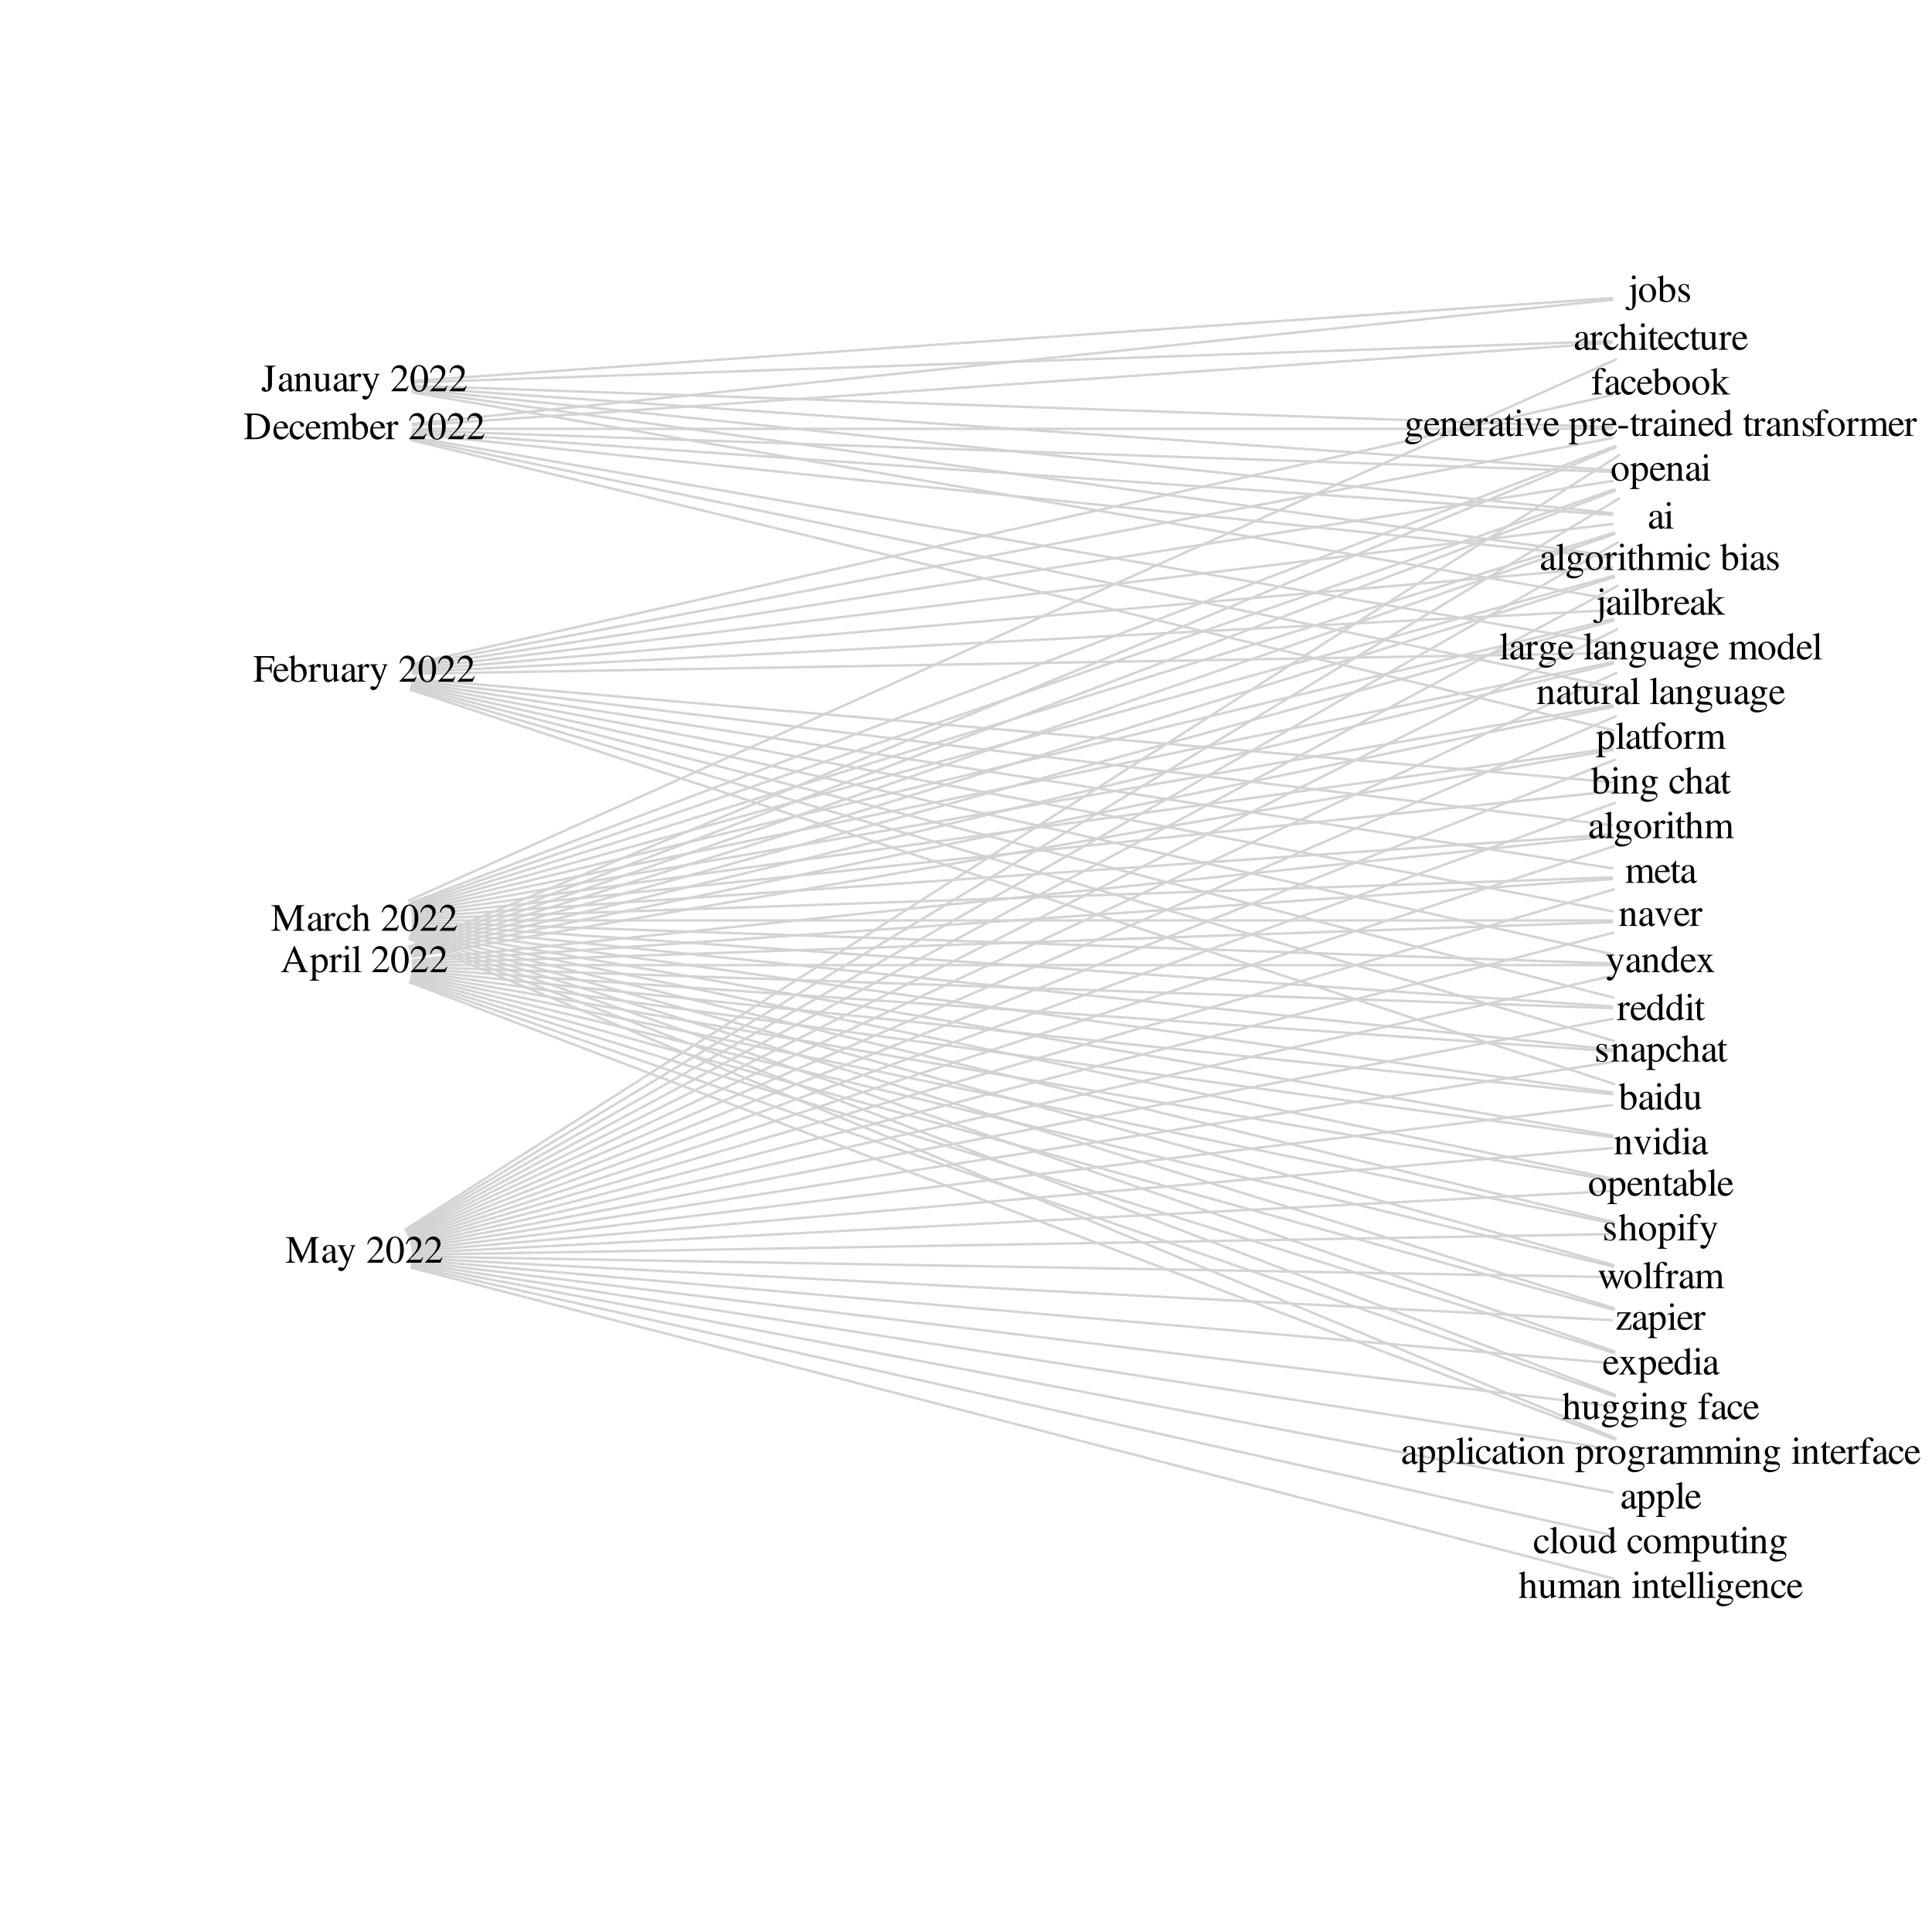 <?xml version="1.0" encoding="UTF-8"?>
<svg xmlns="http://www.w3.org/2000/svg" xmlns:xlink="http://www.w3.org/1999/xlink" width="599pt" height="599pt" viewBox="0 0 599 599" version="1.1">
<defs>
<g>
<symbol overflow="visible" id="glyph0-0">
<path style="stroke:none;" d=""/>
</symbol>
<symbol overflow="visible" id="glyph0-1">
<path style="stroke:none;" d="M 5.297 -0.797 C 5.094 -0.625 4.953 -0.562 4.781 -0.562 C 4.5 -0.562 4.422 -0.734 4.422 -1.266 L 4.422 -3.594 C 4.422 -4.219 4.359 -4.578 4.172 -4.859 C 3.906 -5.297 3.391 -5.516 2.688 -5.516 C 1.562 -5.516 0.672 -4.938 0.672 -4.172 C 0.672 -3.906 0.906 -3.656 1.188 -3.656 C 1.469 -3.656 1.734 -3.906 1.734 -4.156 C 1.734 -4.219 1.719 -4.266 1.703 -4.359 C 1.688 -4.469 1.672 -4.562 1.672 -4.641 C 1.672 -4.969 2.047 -5.234 2.531 -5.234 C 3.125 -5.234 3.438 -4.891 3.438 -4.234 L 3.438 -3.5 C 1.609 -2.766 1.391 -2.656 0.875 -2.203 C 0.609 -1.969 0.438 -1.562 0.438 -1.156 C 0.438 -0.406 0.969 0.125 1.703 0.125 C 2.234 0.125 2.719 -0.125 3.453 -0.75 C 3.516 -0.125 3.734 0.125 4.219 0.125 C 4.625 0.125 4.891 -0.031 5.297 -0.484 Z M 3.438 -1.469 C 3.438 -1.109 3.391 -0.984 3.125 -0.844 C 2.828 -0.672 2.516 -0.578 2.25 -0.578 C 1.844 -0.578 1.5 -0.984 1.5 -1.5 L 1.5 -1.547 C 1.516 -2.266 2.047 -2.719 3.438 -3.219 Z M 3.438 -1.469 "/>
</symbol>
<symbol overflow="visible" id="glyph0-2">
<path style="stroke:none;" d="M 0.188 0 L 3.031 0 L 3.031 -0.188 C 2.25 -0.234 2.156 -0.344 2.141 -1.219 L 2.141 -5.484 L 2.094 -5.516 L 0.234 -4.859 L 0.234 -4.688 L 0.344 -4.688 C 0.484 -4.719 0.625 -4.734 0.75 -4.734 C 1.031 -4.734 1.141 -4.531 1.141 -4.016 L 1.141 -1.219 C 1.109 -0.344 1.016 -0.219 0.188 -0.188 Z M 1.531 -8.203 C 1.219 -8.203 0.938 -7.922 0.938 -7.578 C 0.938 -7.234 1.203 -6.969 1.531 -6.969 C 1.891 -6.969 2.156 -7.234 2.156 -7.578 C 2.156 -7.938 1.891 -8.203 1.531 -8.203 Z M 1.531 -8.203 "/>
</symbol>
<symbol overflow="visible" id="glyph0-3">
<path style="stroke:none;" d="M 0.062 2.609 L 2.969 2.609 L 2.969 2.391 C 2.062 2.375 1.922 2.25 1.906 1.484 L 1.906 -0.391 C 2.344 0 2.609 0.125 3.125 0.125 C 4.547 0.125 5.641 -1.219 5.641 -2.969 C 5.641 -4.453 4.797 -5.516 3.641 -5.516 C 2.969 -5.516 2.438 -5.234 1.906 -4.578 L 1.906 -5.5 L 1.844 -5.516 C 1.188 -5.266 0.766 -5.109 0.109 -4.906 L 0.109 -4.719 C 0.219 -4.734 0.281 -4.734 0.406 -4.734 C 0.812 -4.734 0.906 -4.609 0.906 -4.047 L 0.906 1.578 C 0.906 2.203 0.766 2.328 0.062 2.406 Z M 1.906 -4.016 C 1.906 -4.375 2.578 -4.797 3.125 -4.797 C 4.016 -4.797 4.609 -3.891 4.609 -2.484 C 4.609 -1.156 4.016 -0.266 3.156 -0.266 C 2.594 -0.266 1.906 -0.703 1.906 -1.062 Z M 1.906 -4.016 "/>
</symbol>
<symbol overflow="visible" id="glyph0-4">
<path style="stroke:none;" d="M 0.25 0 L 3.078 0 L 3.078 -0.188 C 2.328 -0.219 2.203 -0.344 2.188 -1.016 L 2.188 -8.172 L 2.141 -8.203 C 1.531 -8 1.078 -7.875 0.234 -7.672 L 0.234 -7.469 L 0.297 -7.469 C 0.438 -7.484 0.578 -7.5 0.672 -7.5 C 1.062 -7.5 1.172 -7.328 1.172 -6.766 L 1.172 -1.047 C 1.156 -0.391 1 -0.234 0.25 -0.188 Z M 0.25 0 "/>
</symbol>
<symbol overflow="visible" id="glyph0-5">
<path style="stroke:none;" d="M 3.062 -5.406 L 1.844 -5.406 L 1.844 -6.797 C 1.844 -6.906 1.828 -6.953 1.766 -6.953 C 1.062 -5.938 0.703 -5.531 0.359 -5.328 C 0.234 -5.25 0.156 -5.172 0.156 -5.094 C 0.156 -5.062 0.172 -5.047 0.203 -5.016 L 0.844 -5.016 L 0.844 -1.406 C 0.844 -0.391 1.203 0.125 1.906 0.125 C 2.5 0.125 2.953 -0.172 3.344 -0.797 L 3.188 -0.922 C 2.922 -0.609 2.734 -0.5 2.469 -0.5 C 2.031 -0.5 1.844 -0.828 1.844 -1.578 L 1.844 -5.016 L 3.062 -5.016 Z M 3.062 -5.406 "/>
</symbol>
<symbol overflow="visible" id="glyph0-6">
<path style="stroke:none;" d="M 3.703 -5.406 L 2.234 -5.406 L 2.234 -6.797 C 2.234 -7.5 2.453 -7.859 2.922 -7.859 C 3.188 -7.859 3.344 -7.734 3.547 -7.391 C 3.75 -7.078 3.891 -6.953 4.094 -6.953 C 4.375 -6.953 4.594 -7.172 4.594 -7.453 C 4.594 -7.891 4.062 -8.203 3.344 -8.203 C 2.594 -8.203 1.969 -7.875 1.656 -7.328 C 1.344 -6.797 1.25 -6.359 1.234 -5.406 L 0.25 -5.406 L 0.25 -5.016 L 1.234 -5.016 L 1.234 -1.25 C 1.219 -0.344 1.094 -0.219 0.234 -0.188 L 0.234 0 L 3.359 0 L 3.359 -0.188 C 2.375 -0.219 2.25 -0.344 2.25 -1.25 L 2.25 -5.016 L 3.703 -5.016 Z M 3.703 -5.406 "/>
</symbol>
<symbol overflow="visible" id="glyph0-7">
<path style="stroke:none;" d="M 3 -5.516 C 1.422 -5.516 0.344 -4.375 0.344 -2.719 C 0.344 -1.078 1.469 0.125 2.969 0.125 C 4.484 0.125 5.641 -1.141 5.641 -2.812 C 5.641 -4.391 4.531 -5.516 3 -5.516 Z M 2.844 -5.188 C 3.859 -5.188 4.562 -4.031 4.562 -2.391 C 4.562 -1.016 4.016 -0.219 3.125 -0.219 C 2.656 -0.219 2.203 -0.5 1.953 -0.984 C 1.625 -1.609 1.422 -2.453 1.422 -3.297 C 1.422 -4.438 1.984 -5.188 2.844 -5.188 Z M 2.844 -5.188 "/>
</symbol>
<symbol overflow="visible" id="glyph0-8">
<path style="stroke:none;" d="M 0.062 0 L 2.938 0 L 2.938 -0.188 C 2.141 -0.203 1.938 -0.375 1.922 -1.078 L 1.922 -3.781 C 1.922 -4.156 2.422 -4.766 2.766 -4.766 C 2.828 -4.766 2.938 -4.703 3.078 -4.578 C 3.25 -4.406 3.391 -4.344 3.547 -4.344 C 3.844 -4.344 4.016 -4.547 4.016 -4.891 C 4.016 -5.281 3.766 -5.516 3.359 -5.516 C 2.859 -5.516 2.516 -5.25 1.922 -4.391 L 1.922 -5.5 L 1.859 -5.516 C 1.188 -5.25 0.75 -5.094 0.078 -4.875 L 0.078 -4.688 C 0.25 -4.719 0.359 -4.734 0.5 -4.734 C 0.797 -4.734 0.906 -4.531 0.906 -4.016 L 0.906 -1.016 C 0.891 -0.391 0.812 -0.312 0.062 -0.188 Z M 0.062 0 "/>
</symbol>
<symbol overflow="visible" id="glyph0-9">
<path style="stroke:none;" d="M 0.188 0 L 2.859 0 L 2.859 -0.188 C 2.25 -0.188 2.047 -0.328 2.047 -0.797 L 2.047 -4.188 C 2.047 -4.219 2.141 -4.328 2.219 -4.422 C 2.516 -4.688 3.031 -4.891 3.453 -4.891 C 3.984 -4.891 4.25 -4.469 4.25 -3.641 L 4.25 -1.031 C 4.219 -0.344 4.109 -0.219 3.438 -0.188 L 3.438 0 L 6.125 0 L 6.125 -0.188 C 5.453 -0.188 5.281 -0.375 5.25 -1.141 L 5.25 -4.156 C 5.609 -4.688 6 -4.891 6.562 -4.891 C 7.25 -4.891 7.469 -4.578 7.469 -3.578 L 7.469 -1.047 C 7.438 -0.344 7.375 -0.25 6.672 -0.188 L 6.672 0 L 9.297 0 L 9.297 -0.188 L 8.984 -0.203 C 8.609 -0.266 8.469 -0.438 8.469 -0.906 L 8.469 -3.391 C 8.469 -4.797 8 -5.516 7.078 -5.516 C 6.391 -5.516 5.766 -5.203 5.125 -4.516 C 4.906 -5.203 4.5 -5.516 3.859 -5.516 C 3.312 -5.516 2.984 -5.359 1.984 -4.594 L 1.984 -5.5 L 1.906 -5.516 C 1.266 -5.297 0.859 -5.156 0.234 -4.984 L 0.234 -4.781 C 0.375 -4.812 0.484 -4.828 0.609 -4.828 C 0.922 -4.828 1.031 -4.625 1.031 -4.062 L 1.031 -1.016 C 1.016 -0.344 0.859 -0.188 0.188 -0.188 Z M 0.188 0 "/>
</symbol>
<symbol overflow="visible" id="glyph0-10">
<path style="stroke:none;" d="M 2.312 -5.484 L 2.25 -5.516 C 1.516 -5.234 1.062 -5.078 0.391 -4.875 L 0.391 -4.688 L 0.438 -4.688 C 0.625 -4.719 0.797 -4.734 0.922 -4.734 C 1.203 -4.734 1.312 -4.531 1.312 -4.016 L 1.312 0.547 C 1.312 1.453 1.266 1.75 1.141 1.984 C 1.062 2.109 0.906 2.203 0.734 2.203 C 0.547 2.203 0.438 2.125 0.234 1.875 C 0.016 1.594 -0.156 1.484 -0.344 1.484 C -0.625 1.484 -0.844 1.688 -0.844 1.953 C -0.844 2.344 -0.375 2.609 0.281 2.609 C 0.812 2.609 1.297 2.453 1.625 2.141 C 2.047 1.766 2.312 0.953 2.312 0 Z M 1.703 -8.203 C 1.375 -8.203 1.109 -7.922 1.109 -7.578 C 1.109 -7.234 1.375 -6.969 1.703 -6.969 C 2.062 -6.969 2.328 -7.234 2.328 -7.578 C 2.328 -7.938 2.047 -8.203 1.703 -8.203 Z M 1.703 -8.203 "/>
</symbol>
<symbol overflow="visible" id="glyph0-11">
<path style="stroke:none;" d="M 1.844 -8.172 L 1.781 -8.203 C 1.281 -8.031 0.953 -7.922 0.391 -7.766 L 0.031 -7.672 L 0.031 -7.469 C 0.109 -7.484 0.141 -7.484 0.234 -7.484 C 0.719 -7.484 0.828 -7.375 0.828 -6.875 L 0.828 -0.641 C 0.828 -0.281 1.844 0.125 2.812 0.125 C 4.391 0.125 5.609 -1.203 5.609 -2.922 C 5.609 -4.406 4.703 -5.516 3.5 -5.516 C 2.766 -5.516 2.078 -5.094 1.844 -4.5 Z M 1.844 -3.859 C 1.844 -4.328 2.406 -4.766 3.031 -4.766 C 3.359 -4.766 3.656 -4.641 3.906 -4.422 C 4.297 -4.047 4.562 -3.234 4.562 -2.359 C 4.562 -1.031 3.984 -0.266 3 -0.266 C 2.375 -0.266 1.844 -0.531 1.844 -0.844 Z M 1.844 -3.859 "/>
</symbol>
<symbol overflow="visible" id="glyph0-12">
<path style="stroke:none;" d="M 3.781 -3.766 L 3.734 -5.406 L 3.594 -5.406 C 3.547 -5.312 3.484 -5.281 3.406 -5.281 C 3.344 -5.281 3.219 -5.297 3.078 -5.359 C 2.812 -5.453 2.531 -5.516 2.25 -5.516 C 1.297 -5.516 0.609 -4.891 0.609 -4.031 C 0.609 -3.359 1 -2.875 2.016 -2.297 L 2.719 -1.906 C 3.125 -1.672 3.344 -1.375 3.344 -1.016 C 3.344 -0.484 2.953 -0.141 2.344 -0.141 C 1.516 -0.141 1.094 -0.594 0.812 -1.828 L 0.625 -1.828 L 0.625 0.047 L 0.781 0.047 C 0.859 -0.078 0.906 -0.094 1.062 -0.094 C 1.188 -0.094 1.328 -0.078 1.609 0 C 1.938 0.078 2.25 0.125 2.484 0.125 C 3.422 0.125 4.172 -0.578 4.172 -1.422 C 4.172 -2.016 3.891 -2.406 3.172 -2.844 L 1.875 -3.609 C 1.531 -3.812 1.359 -4.109 1.359 -4.422 C 1.359 -4.922 1.734 -5.25 2.281 -5.25 C 2.969 -5.25 3.328 -4.844 3.594 -3.766 Z M 3.781 -3.766 "/>
</symbol>
<symbol overflow="visible" id="glyph0-13">
<path style="stroke:none;" d="M 4.781 -1.875 C 4.203 -1.031 3.766 -0.75 3.078 -0.75 C 1.984 -0.75 1.219 -1.703 1.219 -3.078 C 1.219 -4.328 1.891 -5.172 2.859 -5.172 C 3.281 -5.172 3.438 -5.047 3.562 -4.594 L 3.641 -4.328 C 3.734 -3.984 3.953 -3.781 4.219 -3.781 C 4.531 -3.781 4.781 -4.016 4.781 -4.281 C 4.781 -4.953 3.938 -5.516 2.922 -5.516 C 2.344 -5.516 1.734 -5.281 1.234 -4.844 C 0.641 -4.312 0.297 -3.5 0.297 -2.547 C 0.297 -1 1.25 0.125 2.578 0.125 C 3.125 0.125 3.594 -0.078 4.031 -0.438 C 4.359 -0.719 4.578 -1.062 4.938 -1.766 Z M 4.781 -1.875 "/>
</symbol>
<symbol overflow="visible" id="glyph0-14">
<path style="stroke:none;" d="M 5.844 -0.188 C 5.203 -0.281 5.141 -0.375 5.125 -1.219 L 5.125 -3.609 C 5.125 -4.875 4.625 -5.516 3.641 -5.516 C 2.938 -5.516 2.438 -5.234 1.891 -4.516 L 1.891 -8.156 L 1.828 -8.203 C 1.406 -8.047 1.109 -7.953 0.438 -7.766 L 0.125 -7.672 L 0.125 -7.469 C 0.172 -7.484 0.188 -7.484 0.266 -7.484 C 0.781 -7.484 0.875 -7.391 0.875 -6.875 L 0.875 -1.219 C 0.859 -0.359 0.797 -0.266 0.109 -0.188 L 0.109 0 L 2.703 0 L 2.703 -0.188 C 2 -0.234 1.906 -0.375 1.891 -1.219 L 1.891 -4.109 C 2.391 -4.672 2.75 -4.875 3.234 -4.875 C 3.812 -4.875 4.109 -4.438 4.109 -3.594 L 4.109 -1.219 C 4.094 -0.375 3.984 -0.234 3.297 -0.188 L 3.297 0 L 5.844 0 Z M 5.844 -0.188 "/>
</symbol>
<symbol overflow="visible" id="glyph0-15">
<path style="stroke:none;" d="M 4.891 -1.969 C 4.312 -1.062 3.797 -0.703 3.031 -0.703 C 2.359 -0.703 1.844 -1.062 1.484 -1.734 C 1.266 -2.203 1.188 -2.578 1.156 -3.328 L 4.859 -3.328 C 4.766 -4.109 4.641 -4.453 4.344 -4.844 C 3.984 -5.266 3.438 -5.516 2.812 -5.516 C 2.203 -5.516 1.641 -5.297 1.188 -4.891 C 0.625 -4.406 0.297 -3.547 0.297 -2.562 C 0.297 -0.906 1.156 0.125 2.547 0.125 C 3.688 0.125 4.578 -0.594 5.094 -1.891 Z M 1.188 -3.703 C 1.312 -4.641 1.734 -5.094 2.453 -5.094 C 3.188 -5.094 3.484 -4.75 3.641 -3.703 Z M 1.188 -3.703 "/>
</symbol>
<symbol overflow="visible" id="glyph0-16">
<path style="stroke:none;" d="M 5.75 -0.594 L 5.688 -0.594 C 5.094 -0.625 5.016 -0.719 5 -1.281 L 5 -5.406 L 3.109 -5.406 L 3.109 -5.203 C 3.859 -5.156 4 -5.047 4 -4.438 L 4 -1.625 C 4 -1.281 3.938 -1.109 3.766 -0.984 C 3.438 -0.719 3.078 -0.578 2.719 -0.578 C 2.25 -0.578 1.859 -0.984 1.859 -1.484 L 1.859 -5.406 L 0.109 -5.406 L 0.109 -5.234 C 0.672 -5.203 0.844 -5.047 0.859 -4.469 L 0.859 -1.438 C 0.859 -0.484 1.422 0.125 2.297 0.125 C 2.75 0.125 3.219 -0.078 3.547 -0.391 L 4.062 -0.906 L 4.062 0.078 L 4.109 0.109 C 4.703 -0.125 5.141 -0.266 5.75 -0.438 Z M 5.75 -0.594 "/>
</symbol>
<symbol overflow="visible" id="glyph0-17">
<path style="stroke:none;" d="M 0.219 0 L 2.766 0 L 2.766 -0.188 C 2.156 -0.219 1.969 -0.375 1.969 -0.797 L 1.969 -4.172 C 2.547 -4.719 2.812 -4.859 3.203 -4.859 C 3.797 -4.859 4.078 -4.484 4.078 -3.703 L 4.078 -1.188 C 4.062 -0.406 3.906 -0.219 3.328 -0.188 L 3.328 0 L 5.812 0 L 5.812 -0.188 C 5.234 -0.234 5.094 -0.391 5.094 -0.969 L 5.094 -3.719 C 5.094 -4.844 4.562 -5.516 3.672 -5.516 C 3.125 -5.516 2.75 -5.312 1.938 -4.547 L 1.938 -5.5 L 1.844 -5.516 C 1.219 -5.297 0.812 -5.156 0.188 -4.984 L 0.188 -4.781 C 0.281 -4.812 0.391 -4.828 0.516 -4.828 C 0.859 -4.828 0.953 -4.641 0.953 -4.062 L 0.953 -1.078 C 0.953 -0.375 0.812 -0.219 0.219 -0.188 Z M 0.219 0 "/>
</symbol>
<symbol overflow="visible" id="glyph0-18">
<path style="stroke:none;" d="M 5.641 -4.656 L 5.641 -5.125 L 4.719 -5.125 C 4.469 -5.125 4.297 -5.156 4.062 -5.25 L 3.797 -5.344 C 3.484 -5.453 3.141 -5.516 2.828 -5.516 C 1.719 -5.516 0.828 -4.672 0.828 -3.562 C 0.828 -2.812 1.141 -2.359 1.938 -1.953 L 1.625 -1.672 C 1.375 -1.422 1.234 -1.297 1.203 -1.25 C 0.953 -0.984 0.875 -0.859 0.875 -0.641 C 0.875 -0.391 1.016 -0.25 1.516 -0.016 C 0.641 0.609 0.344 1.016 0.344 1.453 C 0.344 2.094 1.266 2.609 2.406 2.609 C 3.312 2.609 4.25 2.297 4.875 1.797 C 5.328 1.422 5.531 1.047 5.531 0.594 C 5.531 -0.156 4.969 -0.641 4.078 -0.703 L 2.531 -0.766 C 1.891 -0.797 1.594 -0.906 1.594 -1.094 C 1.594 -1.328 1.984 -1.75 2.312 -1.844 C 2.75 -1.812 2.969 -1.781 3 -1.781 C 3.438 -1.781 3.922 -1.969 4.297 -2.297 C 4.688 -2.625 4.875 -3.047 4.875 -3.641 C 4.875 -4 4.812 -4.266 4.641 -4.656 Z M 1.766 0.031 C 2.172 0.109 3.109 0.188 3.719 0.188 C 4.797 0.188 5.203 0.344 5.203 0.766 C 5.203 1.469 4.281 1.938 2.922 1.938 C 1.859 1.938 1.172 1.578 1.172 1.062 C 1.172 0.781 1.281 0.594 1.766 0.031 Z M 1.828 -4.062 C 1.828 -4.766 2.156 -5.188 2.719 -5.188 C 3.078 -5.188 3.391 -4.984 3.594 -4.625 C 3.812 -4.203 3.953 -3.656 3.953 -3.188 C 3.953 -2.516 3.609 -2.094 3.062 -2.094 C 2.312 -2.094 1.828 -2.875 1.828 -4.016 Z M 1.828 -4.062 "/>
</symbol>
<symbol overflow="visible" id="glyph0-19">
<path style="stroke:none;" d=""/>
</symbol>
<symbol overflow="visible" id="glyph0-20">
<path style="stroke:none;" d="M 5.891 -0.703 C 5.734 -0.688 5.656 -0.688 5.609 -0.688 C 5.203 -0.688 5.094 -0.812 5.094 -1.375 L 5.094 -8.172 L 5.031 -8.203 C 4.469 -8 4.062 -7.875 3.266 -7.672 L 3.266 -7.469 C 3.359 -7.484 3.422 -7.484 3.531 -7.484 C 3.969 -7.484 4.078 -7.375 4.078 -6.875 L 4.078 -5 C 3.625 -5.391 3.297 -5.516 2.812 -5.516 C 1.438 -5.516 0.328 -4.156 0.328 -2.453 C 0.328 -0.922 1.219 0.125 2.547 0.125 C 3.219 0.125 3.672 -0.125 4.078 -0.688 L 4.078 0.078 L 4.125 0.125 L 5.891 -0.5 Z M 4.078 -1.219 C 4.078 -1.141 4 -1 3.875 -0.859 C 3.672 -0.625 3.359 -0.5 3.016 -0.5 C 2 -0.5 1.359 -1.469 1.359 -2.953 C 1.359 -4.297 1.938 -5.188 2.859 -5.188 C 3.5 -5.188 4.078 -4.625 4.078 -3.984 Z M 4.078 -1.219 "/>
</symbol>
<symbol overflow="visible" id="glyph0-21">
<path style="stroke:none;" d="M 5.719 -5.406 L 4.062 -5.406 L 4.062 -5.219 C 4.438 -5.188 4.625 -5.062 4.625 -4.844 C 4.625 -4.719 4.594 -4.594 4.547 -4.469 L 3.359 -1.375 L 2.141 -4.438 C 2.062 -4.609 2.031 -4.781 2.031 -4.891 C 2.031 -5.094 2.156 -5.188 2.578 -5.219 L 2.578 -5.406 L 0.234 -5.406 L 0.234 -5.219 C 0.688 -5.203 0.766 -5.078 1.312 -3.844 L 2.766 -0.391 C 2.781 -0.328 2.812 -0.234 2.859 -0.141 C 2.891 -0.047 2.922 0.031 2.969 0.094 C 2.984 0.141 3.031 0.172 3.078 0.172 C 3.141 0.172 3.234 0.016 3.406 -0.438 L 4.938 -4.281 C 5.297 -5.094 5.359 -5.188 5.719 -5.219 Z M 5.719 -5.406 "/>
</symbol>
<symbol overflow="visible" id="glyph0-22">
<path style="stroke:none;" d="M 0.469 -3.078 L 0.469 -2.328 L 3.422 -2.328 L 3.422 -3.078 Z M 0.469 -3.078 "/>
</symbol>
<symbol overflow="visible" id="glyph0-23">
<path style="stroke:none;" d="M 0.078 0 L 2.891 0 L 2.891 -0.188 L 2.656 -0.188 C 2.141 -0.234 2 -0.359 1.984 -0.797 L 1.984 -3.016 L 3.672 -0.766 C 3.719 -0.703 3.75 -0.641 3.797 -0.609 C 3.891 -0.484 3.922 -0.422 3.922 -0.359 C 3.922 -0.25 3.812 -0.188 3.672 -0.188 L 3.438 -0.188 L 3.438 0 L 6.062 0 L 6.062 -0.188 C 5.531 -0.219 5.156 -0.438 4.656 -1.062 L 2.812 -3.391 L 3.172 -3.703 C 4.672 -5.047 4.984 -5.25 5.766 -5.219 L 5.766 -5.406 L 3.312 -5.406 L 3.312 -5.234 C 3.781 -5.219 3.906 -5.172 3.906 -5.016 C 3.906 -4.906 3.797 -4.75 3.641 -4.594 L 1.984 -3.125 L 1.984 -8.172 L 1.938 -8.203 C 1.469 -8.047 1.125 -7.938 0.438 -7.766 L 0.078 -7.672 L 0.078 -7.469 C 0.234 -7.484 0.344 -7.5 0.469 -7.5 C 0.875 -7.5 0.984 -7.344 0.984 -6.766 L 0.984 -0.984 C 0.969 -0.344 0.938 -0.312 0.078 -0.188 Z M 0.078 0 "/>
</symbol>
<symbol overflow="visible" id="glyph0-24">
<path style="stroke:none;" d="M 5.703 -5.406 L 4.078 -5.406 L 4.078 -5.219 C 4.469 -5.219 4.656 -5.109 4.656 -4.922 C 4.656 -4.875 4.641 -4.797 4.609 -4.719 L 3.438 -1.406 L 2.062 -4.438 C 1.984 -4.609 1.938 -4.781 1.938 -4.891 C 1.938 -5.109 2.125 -5.203 2.641 -5.219 L 2.641 -5.406 L 0.172 -5.406 L 0.172 -5.234 C 0.484 -5.188 0.688 -5.047 0.781 -4.844 L 2.141 -1.891 C 2.297 -1.578 2.297 -1.562 2.359 -1.438 C 2.703 -0.844 2.891 -0.391 2.891 -0.219 C 2.891 -0.031 2.609 0.703 2.406 1.078 C 2.234 1.375 1.984 1.609 1.812 1.609 C 1.734 1.609 1.625 1.578 1.5 1.531 C 1.281 1.438 1.062 1.391 0.875 1.391 C 0.594 1.391 0.359 1.625 0.359 1.922 C 0.359 2.312 0.734 2.609 1.25 2.609 C 2.062 2.609 2.609 1.953 3.281 0.219 L 5.125 -4.688 C 5.281 -5.062 5.406 -5.188 5.703 -5.219 Z M 5.703 -5.406 "/>
</symbol>
<symbol overflow="visible" id="glyph0-25">
<path style="stroke:none;" d="M 3.344 0 L 5.75 0 L 5.75 -0.188 C 5.375 -0.188 5.141 -0.375 4.766 -0.906 L 3.234 -3.25 L 4.219 -4.688 C 4.453 -5.016 4.797 -5.203 5.203 -5.219 L 5.203 -5.406 L 3.297 -5.406 L 3.297 -5.219 C 3.656 -5.203 3.781 -5.125 3.781 -4.953 C 3.781 -4.812 3.641 -4.547 3.344 -4.172 C 3.281 -4.109 3.125 -3.891 2.969 -3.641 L 2.875 -3.797 C 2.703 -4.062 2.594 -4.219 2.562 -4.266 C 2.344 -4.641 2.25 -4.844 2.25 -4.953 C 2.25 -5.141 2.406 -5.203 2.766 -5.219 L 2.766 -5.406 L 0.281 -5.406 L 0.281 -5.219 L 0.391 -5.219 C 0.75 -5.219 0.953 -5.062 1.312 -4.5 L 2.453 -2.766 L 1.078 -0.797 C 0.719 -0.297 0.594 -0.219 0.203 -0.188 L 0.203 0 L 1.938 0 L 1.938 -0.188 C 1.594 -0.188 1.469 -0.234 1.469 -0.391 C 1.469 -0.484 1.531 -0.641 1.703 -0.891 L 2.656 -2.359 L 3.75 -0.688 C 3.797 -0.609 3.812 -0.547 3.812 -0.469 C 3.812 -0.25 3.734 -0.203 3.344 -0.188 Z M 3.344 0 "/>
</symbol>
<symbol overflow="visible" id="glyph0-26">
<path style="stroke:none;" d="M 6.859 -5.406 L 6.859 -5.219 C 7.266 -5.141 7.375 -5.047 7.375 -4.844 C 7.375 -4.672 7.312 -4.375 7.172 -4.062 L 6.094 -1.391 L 5.094 -4.078 C 4.891 -4.625 4.891 -4.625 4.891 -4.781 C 4.891 -5.047 5.016 -5.141 5.578 -5.219 L 5.578 -5.406 L 3.141 -5.406 L 3.141 -5.219 C 3.594 -5.172 3.734 -5.031 3.969 -4.391 C 4.031 -4.219 4.141 -3.922 4.219 -3.719 L 3.125 -1.328 L 1.938 -4.469 C 1.891 -4.578 1.859 -4.703 1.859 -4.828 C 1.859 -5.078 1.984 -5.172 2.406 -5.219 L 2.406 -5.406 L 0.25 -5.406 L 0.25 -5.219 C 0.531 -5.203 0.625 -5.078 0.891 -4.469 L 2.516 -0.359 C 2.656 0.016 2.75 0.172 2.812 0.172 C 2.875 0.172 2.969 0.031 3.125 -0.297 L 4.469 -3.188 L 5.562 -0.344 C 5.734 0.109 5.766 0.172 5.844 0.172 C 5.922 0.172 5.984 0.062 6.188 -0.422 L 7.844 -4.578 C 8.047 -5.078 8.094 -5.141 8.328 -5.219 L 8.328 -5.406 Z M 6.859 -5.406 "/>
</symbol>
<symbol overflow="visible" id="glyph0-27">
<path style="stroke:none;" d="M 5.016 -1.625 L 4.797 -1.672 C 4.578 -0.547 4.422 -0.391 3.266 -0.359 L 1.609 -0.359 L 4.844 -5.219 L 4.844 -5.406 L 0.672 -5.406 L 0.641 -3.984 L 0.859 -3.984 C 0.953 -4.844 1.109 -5.016 1.859 -5.047 L 3.516 -5.047 L 0.328 -0.188 L 0.328 0 L 4.844 0 Z M 5.016 -1.625 "/>
</symbol>
<symbol overflow="visible" id="glyph0-28">
<path style="stroke:none;" d="M 0.188 0 L 3.594 0 C 4.984 0 6.25 -0.391 7 -1.062 C 7.781 -1.781 8.219 -2.844 8.219 -4.016 C 8.219 -5.094 7.875 -6.031 7.203 -6.688 C 6.391 -7.516 5.078 -7.938 3.438 -7.938 L 0.188 -7.938 L 0.188 -7.719 C 1.141 -7.625 1.234 -7.531 1.25 -6.641 L 1.25 -1.312 C 1.234 -0.438 1.094 -0.281 0.188 -0.234 Z M 2.469 -7.031 C 2.469 -7.406 2.594 -7.5 3.094 -7.5 C 4.141 -7.5 4.906 -7.312 5.484 -6.906 C 6.422 -6.25 6.906 -5.219 6.906 -3.922 C 6.906 -2.516 6.422 -1.5 5.453 -0.938 C 4.844 -0.594 4.141 -0.438 3.094 -0.438 C 2.609 -0.438 2.469 -0.547 2.469 -0.938 Z M 2.469 -7.031 "/>
</symbol>
<symbol overflow="visible" id="glyph0-29">
<path style="stroke:none;" d="M 5.703 -1.641 L 5.547 -1.703 C 5.094 -1.016 4.969 -0.922 4.406 -0.906 L 1.531 -0.906 L 3.547 -3.031 C 4.625 -4.141 5.094 -5.047 5.094 -5.984 C 5.094 -7.188 4.109 -8.109 2.875 -8.109 C 2.203 -8.109 1.578 -7.844 1.141 -7.375 C 0.75 -6.953 0.578 -6.578 0.375 -5.719 L 0.625 -5.656 C 1.109 -6.844 1.531 -7.219 2.359 -7.219 C 3.391 -7.219 4.062 -6.547 4.062 -5.531 C 4.062 -4.578 3.5 -3.484 2.5 -2.406 L 0.359 -0.141 L 0.359 0 L 5.047 0 Z M 5.703 -1.641 "/>
</symbol>
<symbol overflow="visible" id="glyph0-30">
<path style="stroke:none;" d="M 3.047 -8.109 C 2.391 -8.109 1.891 -7.922 1.438 -7.484 C 0.75 -6.812 0.281 -5.438 0.281 -4.031 C 0.281 -2.719 0.688 -1.312 1.25 -0.641 C 1.688 -0.125 2.297 0.172 3 0.172 C 3.609 0.172 4.125 -0.031 4.562 -0.453 C 5.25 -1.109 5.719 -2.516 5.719 -3.953 C 5.719 -6.422 4.625 -8.109 3.047 -8.109 Z M 3.016 -7.797 C 4.016 -7.797 4.562 -6.438 4.562 -3.938 C 4.562 -1.422 4.031 -0.141 3 -0.141 C 1.969 -0.141 1.438 -1.422 1.438 -3.922 C 1.438 -6.484 1.984 -7.797 3.016 -7.797 Z M 3.016 -7.797 "/>
</symbol>
<symbol overflow="visible" id="glyph0-31">
<path style="stroke:none;" d="M 4.438 -7.938 L 1 -7.938 L 1 -7.719 C 1.969 -7.641 2.094 -7.531 2.109 -6.641 L 2.109 -1.078 C 2.109 -0.547 1.969 -0.281 1.656 -0.281 C 1.484 -0.281 1.422 -0.391 1.328 -0.688 C 1.219 -1.109 1.016 -1.297 0.703 -1.297 C 0.391 -1.297 0.125 -1.016 0.125 -0.703 C 0.125 -0.188 0.609 0.172 1.312 0.172 C 2.609 0.172 3.344 -0.703 3.344 -2.203 L 3.344 -6.641 C 3.359 -7.531 3.469 -7.641 4.438 -7.719 Z M 4.438 -7.938 "/>
</symbol>
<symbol overflow="visible" id="glyph0-32">
<path style="stroke:none;" d="M 5.75 -2.766 L 5.75 -5.562 L 5.469 -5.562 C 5.344 -4.609 5.141 -4.438 4.156 -4.422 L 2.406 -4.422 L 2.406 -7.078 C 2.422 -7.438 2.453 -7.469 2.797 -7.484 L 4.422 -7.484 C 5.812 -7.469 6.062 -7.297 6.25 -6.234 L 6.547 -6.234 L 6.516 -7.938 L 0.141 -7.938 L 0.141 -7.719 C 1.016 -7.656 1.156 -7.5 1.188 -6.641 L 1.188 -1.438 C 1.172 -0.422 1.062 -0.281 0.141 -0.234 L 0.141 0 L 3.5 0 L 3.5 -0.234 C 2.594 -0.266 2.422 -0.438 2.406 -1.312 L 2.406 -3.922 L 4.156 -3.922 C 5.141 -3.906 5.328 -3.75 5.469 -2.766 Z M 5.75 -2.766 "/>
</symbol>
<symbol overflow="visible" id="glyph0-33">
<path style="stroke:none;" d="M 10.359 -7.938 L 7.969 -7.938 L 5.312 -1.891 L 2.547 -7.938 L 0.172 -7.938 L 0.172 -7.719 C 1.156 -7.672 1.281 -7.531 1.312 -6.641 L 1.312 -1.766 C 1.281 -0.484 1.125 -0.281 0.141 -0.234 L 0.141 0 L 2.969 0 L 2.969 -0.234 C 2.047 -0.281 1.859 -0.531 1.844 -1.766 L 1.844 -6.594 L 4.844 0 L 5.016 0 L 8.094 -6.875 L 8.094 -1.438 C 8.078 -0.422 7.938 -0.281 7 -0.234 L 7 0 L 10.359 0 L 10.359 -0.234 C 9.484 -0.281 9.344 -0.438 9.312 -1.312 L 9.312 -6.641 C 9.344 -7.5 9.484 -7.656 10.359 -7.719 Z M 10.359 -7.938 "/>
</symbol>
<symbol overflow="visible" id="glyph0-34">
<path style="stroke:none;" d="M 8.469 -0.234 C 7.938 -0.266 7.812 -0.391 7.391 -1.266 L 4.406 -8.094 L 4.156 -8.094 L 1.672 -2.203 C 0.906 -0.438 0.75 -0.25 0.188 -0.234 L 0.188 0 L 2.562 0 L 2.562 -0.234 C 1.984 -0.234 1.734 -0.375 1.734 -0.719 C 1.734 -0.859 1.781 -1.031 1.844 -1.188 L 2.391 -2.594 L 5.531 -2.594 L 6.031 -1.438 C 6.172 -1.109 6.25 -0.797 6.25 -0.641 C 6.25 -0.344 6.047 -0.234 5.406 -0.234 L 5.406 0 L 8.469 0 Z M 2.594 -3.078 L 3.969 -6.391 L 5.359 -3.078 Z M 2.594 -3.078 "/>
</symbol>
</g>
</defs>
<g id="surface921">
<rect x="0" y="0" width="599" height="599" style="fill:rgb(100%,100%,100%);fill-opacity:1;stroke:none;"/>
<path style="fill:none;stroke-width:0.75;stroke-linecap:round;stroke-linejoin:round;stroke:rgb(82.745%,82.745%,82.745%);stroke-opacity:1;stroke-miterlimit:10;" d="M 499.781 159.629 L 128.02 133.992 "/>
<path style="fill:none;stroke-width:0.75;stroke-linecap:round;stroke-linejoin:round;stroke:rgb(82.745%,82.745%,82.745%);stroke-opacity:1;stroke-miterlimit:10;" d="M 500.164 226.41 L 127.637 136.492 "/>
<path style="fill:none;stroke-width:0.75;stroke-linecap:round;stroke-linejoin:round;stroke:rgb(82.745%,82.745%,82.745%);stroke-opacity:1;stroke-miterlimit:10;" d="M 499.824 92.938 L 127.977 131.406 "/>
<path style="fill:none;stroke-width:0.75;stroke-linecap:round;stroke-linejoin:round;stroke:rgb(82.745%,82.745%,82.745%);stroke-opacity:1;stroke-miterlimit:10;" d="M 499.781 106.281 L 128.02 131.918 "/>
<path style="fill:none;stroke-width:0.75;stroke-linecap:round;stroke-linejoin:round;stroke:rgb(82.745%,82.745%,82.745%);stroke-opacity:1;stroke-miterlimit:10;" d="M 499.754 146.293 L 128.047 133.473 "/>
<path style="fill:none;stroke-width:0.75;stroke-linecap:round;stroke-linejoin:round;stroke:rgb(82.745%,82.745%,82.745%);stroke-opacity:1;stroke-miterlimit:10;" d="M 499.824 172.973 L 127.977 134.504 "/>
<path style="fill:none;stroke-width:0.75;stroke-linecap:round;stroke-linejoin:round;stroke:rgb(82.745%,82.745%,82.745%);stroke-opacity:1;stroke-miterlimit:10;" d="M 499.965 199.676 L 127.836 135.516 "/>
<path style="fill:none;stroke-width:0.75;stroke-linecap:round;stroke-linejoin:round;stroke:rgb(82.745%,82.745%,82.745%);stroke-opacity:1;stroke-miterlimit:10;" d="M 500.059 213.039 L 127.742 136.008 "/>
<path style="fill:none;stroke-width:0.75;stroke-linecap:round;stroke-linejoin:round;stroke:rgb(82.745%,82.745%,82.745%);stroke-opacity:1;stroke-miterlimit:10;" d="M 499.746 132.957 L 128.055 132.957 "/>
<path style="fill:none;stroke-width:0.75;stroke-linecap:round;stroke-linejoin:round;stroke:rgb(82.745%,82.745%,82.745%);stroke-opacity:1;stroke-miterlimit:10;" d="M 499.824 159.117 L 127.977 120.648 "/>
<path style="fill:none;stroke-width:0.75;stroke-linecap:round;stroke-linejoin:round;stroke:rgb(82.745%,82.745%,82.745%);stroke-opacity:1;stroke-miterlimit:10;" d="M 499.965 185.82 L 127.836 121.66 "/>
<path style="fill:none;stroke-width:0.75;stroke-linecap:round;stroke-linejoin:round;stroke:rgb(82.745%,82.745%,82.745%);stroke-opacity:1;stroke-miterlimit:10;" d="M 499.781 92.422 L 128.02 118.062 "/>
<path style="fill:none;stroke-width:0.75;stroke-linecap:round;stroke-linejoin:round;stroke:rgb(82.745%,82.745%,82.745%);stroke-opacity:1;stroke-miterlimit:10;" d="M 499.754 105.762 L 128.047 118.578 "/>
<path style="fill:none;stroke-width:0.75;stroke-linecap:round;stroke-linejoin:round;stroke:rgb(82.745%,82.745%,82.745%);stroke-opacity:1;stroke-miterlimit:10;" d="M 499.781 145.773 L 128.02 120.137 "/>
<path style="fill:none;stroke-width:0.75;stroke-linecap:round;stroke-linejoin:round;stroke:rgb(82.745%,82.745%,82.745%);stroke-opacity:1;stroke-miterlimit:10;" d="M 499.887 172.465 L 127.914 121.156 "/>
<path style="fill:none;stroke-width:0.75;stroke-linecap:round;stroke-linejoin:round;stroke:rgb(82.745%,82.745%,82.745%);stroke-opacity:1;stroke-miterlimit:10;" d="M 499.754 132.438 L 128.047 119.617 "/>
<path style="fill:none;stroke-width:0.75;stroke-linecap:round;stroke-linejoin:round;stroke:rgb(82.745%,82.745%,82.745%);stroke-opacity:1;stroke-miterlimit:10;" d="M 499.852 162.473 L 127.945 207.359 "/>
<path style="fill:none;stroke-width:0.75;stroke-linecap:round;stroke-linejoin:round;stroke:rgb(82.745%,82.745%,82.745%);stroke-opacity:1;stroke-miterlimit:10;" d="M 499.766 189.156 L 128.035 208.387 "/>
<path style="fill:none;stroke-width:0.75;stroke-linecap:round;stroke-linejoin:round;stroke:rgb(82.745%,82.745%,82.745%);stroke-opacity:1;stroke-miterlimit:10;" d="M 499.852 255.855 L 127.945 210.969 "/>
<path style="fill:none;stroke-width:0.75;stroke-linecap:round;stroke-linejoin:round;stroke:rgb(82.745%,82.745%,82.745%);stroke-opacity:1;stroke-miterlimit:10;" d="M 499.922 269.207 L 127.879 211.473 "/>
<path style="fill:none;stroke-width:0.75;stroke-linecap:round;stroke-linejoin:round;stroke:rgb(82.745%,82.745%,82.745%);stroke-opacity:1;stroke-miterlimit:10;" d="M 500.008 282.562 L 127.793 211.973 "/>
<path style="fill:none;stroke-width:0.75;stroke-linecap:round;stroke-linejoin:round;stroke:rgb(82.745%,82.745%,82.745%);stroke-opacity:1;stroke-miterlimit:10;" d="M 499.922 149.121 L 127.879 206.852 "/>
<path style="fill:none;stroke-width:0.75;stroke-linecap:round;stroke-linejoin:round;stroke:rgb(82.745%,82.745%,82.745%);stroke-opacity:1;stroke-miterlimit:10;" d="M 500.223 309.312 L 127.574 212.938 "/>
<path style="fill:none;stroke-width:0.75;stroke-linecap:round;stroke-linejoin:round;stroke:rgb(82.745%,82.745%,82.745%);stroke-opacity:1;stroke-miterlimit:10;" d="M 500.352 322.703 L 127.445 213.402 "/>
<path style="fill:none;stroke-width:0.75;stroke-linecap:round;stroke-linejoin:round;stroke:rgb(82.745%,82.745%,82.745%);stroke-opacity:1;stroke-miterlimit:10;" d="M 500.109 295.934 L 127.691 212.461 "/>
<path style="fill:none;stroke-width:0.75;stroke-linecap:round;stroke-linejoin:round;stroke:rgb(82.745%,82.745%,82.745%);stroke-opacity:1;stroke-miterlimit:10;" d="M 500.492 336.105 L 127.309 213.855 "/>
<path style="fill:none;stroke-width:0.75;stroke-linecap:round;stroke-linejoin:round;stroke:rgb(82.745%,82.745%,82.745%);stroke-opacity:1;stroke-miterlimit:10;" d="M 500.109 122.395 L 127.691 205.867 "/>
<path style="fill:none;stroke-width:0.75;stroke-linecap:round;stroke-linejoin:round;stroke:rgb(82.745%,82.745%,82.745%);stroke-opacity:1;stroke-miterlimit:10;" d="M 499.801 175.816 L 128 207.871 "/>
<path style="fill:none;stroke-width:0.75;stroke-linecap:round;stroke-linejoin:round;stroke:rgb(82.745%,82.745%,82.745%);stroke-opacity:1;stroke-miterlimit:10;" d="M 499.801 242.508 L 128 210.457 "/>
<path style="fill:none;stroke-width:0.75;stroke-linecap:round;stroke-linejoin:round;stroke:rgb(82.745%,82.745%,82.745%);stroke-opacity:1;stroke-miterlimit:10;" d="M 499.746 202.496 L 128.055 208.902 "/>
<path style="fill:none;stroke-width:0.75;stroke-linecap:round;stroke-linejoin:round;stroke:rgb(82.745%,82.745%,82.745%);stroke-opacity:1;stroke-miterlimit:10;" d="M 500.008 135.762 L 127.793 206.355 "/>
<path style="fill:none;stroke-width:0.75;stroke-linecap:round;stroke-linejoin:round;stroke:rgb(82.745%,82.745%,82.745%);stroke-opacity:1;stroke-miterlimit:10;" d="M 500.422 165.133 L 127.379 280.906 "/>
<path style="fill:none;stroke-width:0.75;stroke-linecap:round;stroke-linejoin:round;stroke:rgb(82.745%,82.745%,82.745%);stroke-opacity:1;stroke-miterlimit:10;" d="M 499.887 232.008 L 127.914 283.312 "/>
<path style="fill:none;stroke-width:0.75;stroke-linecap:round;stroke-linejoin:round;stroke:rgb(82.745%,82.745%,82.745%);stroke-opacity:1;stroke-miterlimit:10;" d="M 500.164 191.914 L 127.637 281.836 "/>
<path style="fill:none;stroke-width:0.75;stroke-linecap:round;stroke-linejoin:round;stroke:rgb(82.745%,82.745%,82.745%);stroke-opacity:1;stroke-miterlimit:10;" d="M 499.781 258.695 L 128.02 284.336 "/>
<path style="fill:none;stroke-width:0.75;stroke-linecap:round;stroke-linejoin:round;stroke:rgb(82.745%,82.745%,82.745%);stroke-opacity:1;stroke-miterlimit:10;" d="M 501.062 111.406 L 126.738 279.207 "/>
<path style="fill:none;stroke-width:0.75;stroke-linecap:round;stroke-linejoin:round;stroke:rgb(82.745%,82.745%,82.745%);stroke-opacity:1;stroke-miterlimit:10;" d="M 499.754 272.035 L 128.047 284.852 "/>
<path style="fill:none;stroke-width:0.75;stroke-linecap:round;stroke-linejoin:round;stroke:rgb(82.745%,82.745%,82.745%);stroke-opacity:1;stroke-miterlimit:10;" d="M 499.746 285.371 L 128.055 285.371 "/>
<path style="fill:none;stroke-width:0.75;stroke-linecap:round;stroke-linejoin:round;stroke:rgb(82.745%,82.745%,82.745%);stroke-opacity:1;stroke-miterlimit:10;" d="M 499.965 352.094 L 127.836 287.934 "/>
<path style="fill:none;stroke-width:0.75;stroke-linecap:round;stroke-linejoin:round;stroke:rgb(82.745%,82.745%,82.745%);stroke-opacity:1;stroke-miterlimit:10;" d="M 500.059 365.457 L 127.742 288.426 "/>
<path style="fill:none;stroke-width:0.75;stroke-linecap:round;stroke-linejoin:round;stroke:rgb(82.745%,82.745%,82.745%);stroke-opacity:1;stroke-miterlimit:10;" d="M 500.566 151.723 L 127.23 280.461 "/>
<path style="fill:none;stroke-width:0.75;stroke-linecap:round;stroke-linejoin:round;stroke:rgb(82.745%,82.745%,82.745%);stroke-opacity:1;stroke-miterlimit:10;" d="M 499.781 312.047 L 128.02 286.41 "/>
<path style="fill:none;stroke-width:0.75;stroke-linecap:round;stroke-linejoin:round;stroke:rgb(82.745%,82.745%,82.745%);stroke-opacity:1;stroke-miterlimit:10;" d="M 499.824 325.391 L 127.977 286.922 "/>
<path style="fill:none;stroke-width:0.75;stroke-linecap:round;stroke-linejoin:round;stroke:rgb(82.745%,82.745%,82.745%);stroke-opacity:1;stroke-miterlimit:10;" d="M 500.164 378.828 L 127.637 288.906 "/>
<path style="fill:none;stroke-width:0.75;stroke-linecap:round;stroke-linejoin:round;stroke:rgb(82.745%,82.745%,82.745%);stroke-opacity:1;stroke-miterlimit:10;" d="M 500.285 392.215 L 127.512 289.379 "/>
<path style="fill:none;stroke-width:0.75;stroke-linecap:round;stroke-linejoin:round;stroke:rgb(82.745%,82.745%,82.745%);stroke-opacity:1;stroke-miterlimit:10;" d="M 499.754 298.707 L 128.047 285.891 "/>
<path style="fill:none;stroke-width:0.75;stroke-linecap:round;stroke-linejoin:round;stroke:rgb(82.745%,82.745%,82.745%);stroke-opacity:1;stroke-miterlimit:10;" d="M 500.422 405.609 L 127.379 289.84 "/>
<path style="fill:none;stroke-width:0.75;stroke-linecap:round;stroke-linejoin:round;stroke:rgb(82.745%,82.745%,82.745%);stroke-opacity:1;stroke-miterlimit:10;" d="M 499.887 338.738 L 127.914 287.43 "/>
<path style="fill:none;stroke-width:0.75;stroke-linecap:round;stroke-linejoin:round;stroke:rgb(82.745%,82.745%,82.745%);stroke-opacity:1;stroke-miterlimit:10;" d="M 500.566 419.02 L 127.23 290.285 "/>
<path style="fill:none;stroke-width:0.75;stroke-linecap:round;stroke-linejoin:round;stroke:rgb(82.745%,82.745%,82.745%);stroke-opacity:1;stroke-miterlimit:10;" d="M 500.723 432.445 L 127.074 290.715 "/>
<path style="fill:none;stroke-width:0.75;stroke-linecap:round;stroke-linejoin:round;stroke:rgb(82.745%,82.745%,82.745%);stroke-opacity:1;stroke-miterlimit:10;" d="M 500.285 178.531 L 127.512 281.363 "/>
<path style="fill:none;stroke-width:0.75;stroke-linecap:round;stroke-linejoin:round;stroke:rgb(82.745%,82.745%,82.745%);stroke-opacity:1;stroke-miterlimit:10;" d="M 499.824 245.355 L 127.977 283.82 "/>
<path style="fill:none;stroke-width:0.75;stroke-linecap:round;stroke-linejoin:round;stroke:rgb(82.745%,82.745%,82.745%);stroke-opacity:1;stroke-miterlimit:10;" d="M 500.891 445.883 L 126.91 291.133 "/>
<path style="fill:none;stroke-width:0.75;stroke-linecap:round;stroke-linejoin:round;stroke:rgb(82.745%,82.745%,82.745%);stroke-opacity:1;stroke-miterlimit:10;" d="M 500.059 205.289 L 127.742 282.32 "/>
<path style="fill:none;stroke-width:0.75;stroke-linecap:round;stroke-linejoin:round;stroke:rgb(82.745%,82.745%,82.745%);stroke-opacity:1;stroke-miterlimit:10;" d="M 499.965 218.652 L 127.836 282.812 "/>
<path style="fill:none;stroke-width:0.75;stroke-linecap:round;stroke-linejoin:round;stroke:rgb(82.745%,82.745%,82.745%);stroke-opacity:1;stroke-miterlimit:10;" d="M 500.723 138.301 L 127.074 280.027 "/>
<path style="fill:none;stroke-width:0.75;stroke-linecap:round;stroke-linejoin:round;stroke:rgb(82.745%,82.745%,82.745%);stroke-opacity:1;stroke-miterlimit:10;" d="M 500.566 165.578 L 127.23 294.316 "/>
<path style="fill:none;stroke-width:0.75;stroke-linecap:round;stroke-linejoin:round;stroke:rgb(82.745%,82.745%,82.745%);stroke-opacity:1;stroke-miterlimit:10;" d="M 499.965 232.508 L 127.836 296.668 "/>
<path style="fill:none;stroke-width:0.75;stroke-linecap:round;stroke-linejoin:round;stroke:rgb(82.745%,82.745%,82.745%);stroke-opacity:1;stroke-miterlimit:10;" d="M 500.285 192.387 L 127.512 295.223 "/>
<path style="fill:none;stroke-width:0.75;stroke-linecap:round;stroke-linejoin:round;stroke:rgb(82.745%,82.745%,82.745%);stroke-opacity:1;stroke-miterlimit:10;" d="M 499.824 259.211 L 127.977 297.676 "/>
<path style="fill:none;stroke-width:0.75;stroke-linecap:round;stroke-linejoin:round;stroke:rgb(82.745%,82.745%,82.745%);stroke-opacity:1;stroke-miterlimit:10;" d="M 499.781 272.551 L 128.02 298.191 "/>
<path style="fill:none;stroke-width:0.75;stroke-linecap:round;stroke-linejoin:round;stroke:rgb(82.745%,82.745%,82.745%);stroke-opacity:1;stroke-miterlimit:10;" d="M 499.754 285.891 L 128.047 298.707 "/>
<path style="fill:none;stroke-width:0.75;stroke-linecap:round;stroke-linejoin:round;stroke:rgb(82.745%,82.745%,82.745%);stroke-opacity:1;stroke-miterlimit:10;" d="M 499.887 352.594 L 127.914 301.285 "/>
<path style="fill:none;stroke-width:0.75;stroke-linecap:round;stroke-linejoin:round;stroke:rgb(82.745%,82.745%,82.745%);stroke-opacity:1;stroke-miterlimit:10;" d="M 499.965 365.949 L 127.836 301.789 "/>
<path style="fill:none;stroke-width:0.75;stroke-linecap:round;stroke-linejoin:round;stroke:rgb(82.745%,82.745%,82.745%);stroke-opacity:1;stroke-miterlimit:10;" d="M 500.723 152.156 L 127.074 293.883 "/>
<path style="fill:none;stroke-width:0.75;stroke-linecap:round;stroke-linejoin:round;stroke:rgb(82.745%,82.745%,82.745%);stroke-opacity:1;stroke-miterlimit:10;" d="M 499.754 312.566 L 128.047 299.746 "/>
<path style="fill:none;stroke-width:0.75;stroke-linecap:round;stroke-linejoin:round;stroke:rgb(82.745%,82.745%,82.745%);stroke-opacity:1;stroke-miterlimit:10;" d="M 499.781 325.902 L 128.02 300.266 "/>
<path style="fill:none;stroke-width:0.75;stroke-linecap:round;stroke-linejoin:round;stroke:rgb(82.745%,82.745%,82.745%);stroke-opacity:1;stroke-miterlimit:10;" d="M 500.059 379.312 L 127.742 302.281 "/>
<path style="fill:none;stroke-width:0.75;stroke-linecap:round;stroke-linejoin:round;stroke:rgb(82.745%,82.745%,82.745%);stroke-opacity:1;stroke-miterlimit:10;" d="M 500.164 392.684 L 127.637 302.766 "/>
<path style="fill:none;stroke-width:0.75;stroke-linecap:round;stroke-linejoin:round;stroke:rgb(82.745%,82.745%,82.745%);stroke-opacity:1;stroke-miterlimit:10;" d="M 499.746 299.227 L 128.055 299.227 "/>
<path style="fill:none;stroke-width:0.75;stroke-linecap:round;stroke-linejoin:round;stroke:rgb(82.745%,82.745%,82.745%);stroke-opacity:1;stroke-miterlimit:10;" d="M 500.285 406.07 L 127.512 303.234 "/>
<path style="fill:none;stroke-width:0.75;stroke-linecap:round;stroke-linejoin:round;stroke:rgb(82.745%,82.745%,82.745%);stroke-opacity:1;stroke-miterlimit:10;" d="M 499.824 339.246 L 127.977 300.777 "/>
<path style="fill:none;stroke-width:0.75;stroke-linecap:round;stroke-linejoin:round;stroke:rgb(82.745%,82.745%,82.745%);stroke-opacity:1;stroke-miterlimit:10;" d="M 500.422 419.465 L 127.379 303.695 "/>
<path style="fill:none;stroke-width:0.75;stroke-linecap:round;stroke-linejoin:round;stroke:rgb(82.745%,82.745%,82.745%);stroke-opacity:1;stroke-miterlimit:10;" d="M 500.566 432.875 L 127.23 304.141 "/>
<path style="fill:none;stroke-width:0.75;stroke-linecap:round;stroke-linejoin:round;stroke:rgb(82.745%,82.745%,82.745%);stroke-opacity:1;stroke-miterlimit:10;" d="M 500.422 178.988 L 127.379 294.762 "/>
<path style="fill:none;stroke-width:0.75;stroke-linecap:round;stroke-linejoin:round;stroke:rgb(82.745%,82.745%,82.745%);stroke-opacity:1;stroke-miterlimit:10;" d="M 500.723 446.301 L 127.074 304.57 "/>
<path style="fill:none;stroke-width:0.75;stroke-linecap:round;stroke-linejoin:round;stroke:rgb(82.745%,82.745%,82.745%);stroke-opacity:1;stroke-miterlimit:10;" d="M 500.164 205.77 L 127.637 295.691 "/>
<path style="fill:none;stroke-width:0.75;stroke-linecap:round;stroke-linejoin:round;stroke:rgb(82.745%,82.745%,82.745%);stroke-opacity:1;stroke-miterlimit:10;" d="M 500.059 219.145 L 127.742 296.176 "/>
<path style="fill:none;stroke-width:0.75;stroke-linecap:round;stroke-linejoin:round;stroke:rgb(82.745%,82.745%,82.745%);stroke-opacity:1;stroke-miterlimit:10;" d="M 500.891 138.715 L 126.91 293.465 "/>
<path style="fill:none;stroke-width:0.75;stroke-linecap:round;stroke-linejoin:round;stroke:rgb(82.745%,82.745%,82.745%);stroke-opacity:1;stroke-miterlimit:10;" d="M 501.715 168.117 L 126.082 381.84 "/>
<path style="fill:none;stroke-width:0.75;stroke-linecap:round;stroke-linejoin:round;stroke:rgb(82.745%,82.745%,82.745%);stroke-opacity:1;stroke-miterlimit:10;" d="M 500.805 235.504 L 126.996 383.738 "/>
<path style="fill:none;stroke-width:0.75;stroke-linecap:round;stroke-linejoin:round;stroke:rgb(82.745%,82.745%,82.745%);stroke-opacity:1;stroke-miterlimit:10;" d="M 501.336 195.117 L 126.465 382.555 "/>
<path style="fill:none;stroke-width:0.75;stroke-linecap:round;stroke-linejoin:round;stroke:rgb(82.745%,82.745%,82.745%);stroke-opacity:1;stroke-miterlimit:10;" d="M 500.492 262.352 L 127.309 384.602 "/>
<path style="fill:none;stroke-width:0.75;stroke-linecap:round;stroke-linejoin:round;stroke:rgb(82.745%,82.745%,82.745%);stroke-opacity:1;stroke-miterlimit:10;" d="M 500.008 462.691 L 127.793 392.102 "/>
<path style="fill:none;stroke-width:0.75;stroke-linecap:round;stroke-linejoin:round;stroke:rgb(82.745%,82.745%,82.745%);stroke-opacity:1;stroke-miterlimit:10;" d="M 500.352 275.754 L 127.445 385.055 "/>
<path style="fill:none;stroke-width:0.75;stroke-linecap:round;stroke-linejoin:round;stroke:rgb(82.745%,82.745%,82.745%);stroke-opacity:1;stroke-miterlimit:10;" d="M 500.223 289.145 L 127.574 385.52 "/>
<path style="fill:none;stroke-width:0.75;stroke-linecap:round;stroke-linejoin:round;stroke:rgb(82.745%,82.745%,82.745%);stroke-opacity:1;stroke-miterlimit:10;" d="M 499.801 355.945 L 128 388 "/>
<path style="fill:none;stroke-width:0.75;stroke-linecap:round;stroke-linejoin:round;stroke:rgb(82.745%,82.745%,82.745%);stroke-opacity:1;stroke-miterlimit:10;" d="M 499.766 369.285 L 128.035 388.516 "/>
<path style="fill:none;stroke-width:0.75;stroke-linecap:round;stroke-linejoin:round;stroke:rgb(82.745%,82.745%,82.745%);stroke-opacity:1;stroke-miterlimit:10;" d="M 501.91 154.598 L 125.887 381.508 "/>
<path style="fill:none;stroke-width:0.75;stroke-linecap:round;stroke-linejoin:round;stroke:rgb(82.745%,82.745%,82.745%);stroke-opacity:1;stroke-miterlimit:10;" d="M 500.008 315.891 L 127.793 386.484 "/>
<path style="fill:none;stroke-width:0.75;stroke-linecap:round;stroke-linejoin:round;stroke:rgb(82.745%,82.745%,82.745%);stroke-opacity:1;stroke-miterlimit:10;" d="M 499.922 329.25 L 127.879 386.98 "/>
<path style="fill:none;stroke-width:0.75;stroke-linecap:round;stroke-linejoin:round;stroke:rgb(82.745%,82.745%,82.745%);stroke-opacity:1;stroke-miterlimit:10;" d="M 499.746 382.625 L 128.055 389.031 "/>
<path style="fill:none;stroke-width:0.75;stroke-linecap:round;stroke-linejoin:round;stroke:rgb(82.745%,82.745%,82.745%);stroke-opacity:1;stroke-miterlimit:10;" d="M 499.746 395.961 L 128.055 389.551 "/>
<path style="fill:none;stroke-width:0.75;stroke-linecap:round;stroke-linejoin:round;stroke:rgb(82.745%,82.745%,82.745%);stroke-opacity:1;stroke-miterlimit:10;" d="M 500.109 302.523 L 127.691 385.996 "/>
<path style="fill:none;stroke-width:0.75;stroke-linecap:round;stroke-linejoin:round;stroke:rgb(82.745%,82.745%,82.745%);stroke-opacity:1;stroke-miterlimit:10;" d="M 499.766 409.297 L 128.035 390.07 "/>
<path style="fill:none;stroke-width:0.75;stroke-linecap:round;stroke-linejoin:round;stroke:rgb(82.745%,82.745%,82.745%);stroke-opacity:1;stroke-miterlimit:10;" d="M 499.852 342.602 L 127.945 387.488 "/>
<path style="fill:none;stroke-width:0.75;stroke-linecap:round;stroke-linejoin:round;stroke:rgb(82.745%,82.745%,82.745%);stroke-opacity:1;stroke-miterlimit:10;" d="M 499.801 422.637 L 128 390.586 "/>
<path style="fill:none;stroke-width:0.75;stroke-linecap:round;stroke-linejoin:round;stroke:rgb(82.745%,82.745%,82.745%);stroke-opacity:1;stroke-miterlimit:10;" d="M 499.852 435.984 L 127.945 391.098 "/>
<path style="fill:none;stroke-width:0.75;stroke-linecap:round;stroke-linejoin:round;stroke:rgb(82.745%,82.745%,82.745%);stroke-opacity:1;stroke-miterlimit:10;" d="M 501.523 181.625 L 126.277 382.191 "/>
<path style="fill:none;stroke-width:0.75;stroke-linecap:round;stroke-linejoin:round;stroke:rgb(82.745%,82.745%,82.745%);stroke-opacity:1;stroke-miterlimit:10;" d="M 500.645 248.934 L 127.156 384.164 "/>
<path style="fill:none;stroke-width:0.75;stroke-linecap:round;stroke-linejoin:round;stroke:rgb(82.745%,82.745%,82.745%);stroke-opacity:1;stroke-miterlimit:10;" d="M 500.109 476.062 L 127.691 392.59 "/>
<path style="fill:none;stroke-width:0.75;stroke-linecap:round;stroke-linejoin:round;stroke:rgb(82.745%,82.745%,82.745%);stroke-opacity:1;stroke-miterlimit:10;" d="M 500.223 489.441 L 127.574 393.066 "/>
<path style="fill:none;stroke-width:0.75;stroke-linecap:round;stroke-linejoin:round;stroke:rgb(82.745%,82.745%,82.745%);stroke-opacity:1;stroke-miterlimit:10;" d="M 499.922 449.336 L 127.879 391.602 "/>
<path style="fill:none;stroke-width:0.75;stroke-linecap:round;stroke-linejoin:round;stroke:rgb(82.745%,82.745%,82.745%);stroke-opacity:1;stroke-miterlimit:10;" d="M 501.152 208.594 L 126.648 382.934 "/>
<path style="fill:none;stroke-width:0.75;stroke-linecap:round;stroke-linejoin:round;stroke:rgb(82.745%,82.745%,82.745%);stroke-opacity:1;stroke-miterlimit:10;" d="M 500.977 222.055 L 126.824 383.328 "/>
<path style="fill:none;stroke-width:0.75;stroke-linecap:round;stroke-linejoin:round;stroke:rgb(82.745%,82.745%,82.745%);stroke-opacity:1;stroke-miterlimit:10;" d="M 502.109 141.059 L 125.691 381.188 "/>
<g style="fill:rgb(0%,0%,0%);fill-opacity:1;">
  <use xlink:href="#glyph0-1" x="510.812" y="163.864"/>
  <use xlink:href="#glyph0-2" x="515.812" y="163.864"/>
</g>
<g style="fill:rgb(0%,0%,0%);fill-opacity:1;">
  <use xlink:href="#glyph0-3" x="494.812" y="232.146"/>
  <use xlink:href="#glyph0-4" x="500.812" y="232.146"/>
  <use xlink:href="#glyph0-1" x="503.812" y="232.146"/>
  <use xlink:href="#glyph0-5" x="508.812" y="232.146"/>
  <use xlink:href="#glyph0-6" x="511.812" y="232.146"/>
  <use xlink:href="#glyph0-7" x="515.812" y="232.146"/>
  <use xlink:href="#glyph0-8" x="521.812" y="232.146"/>
  <use xlink:href="#glyph0-9" x="525.812" y="232.146"/>
</g>
<g style="fill:rgb(0%,0%,0%);fill-opacity:1;">
  <use xlink:href="#glyph0-10" x="504.812" y="93.583"/>
  <use xlink:href="#glyph0-7" x="507.812" y="93.583"/>
  <use xlink:href="#glyph0-11" x="513.812" y="93.583"/>
  <use xlink:href="#glyph0-12" x="519.812" y="93.583"/>
</g>
<g style="fill:rgb(0%,0%,0%);fill-opacity:1;">
  <use xlink:href="#glyph0-1" x="487.812" y="108.438"/>
  <use xlink:href="#glyph0-8" x="492.812" y="108.438"/>
  <use xlink:href="#glyph0-13" x="496.812" y="108.438"/>
  <use xlink:href="#glyph0-14" x="501.812" y="108.438"/>
  <use xlink:href="#glyph0-2" x="507.812" y="108.438"/>
  <use xlink:href="#glyph0-5" x="510.812" y="108.438"/>
  <use xlink:href="#glyph0-15" x="513.812" y="108.438"/>
  <use xlink:href="#glyph0-13" x="518.812" y="108.438"/>
  <use xlink:href="#glyph0-5" x="523.812" y="108.438"/>
  <use xlink:href="#glyph0-16" x="526.812" y="108.438"/>
  <use xlink:href="#glyph0-8" x="532.812" y="108.438"/>
  <use xlink:href="#glyph0-15" x="536.812" y="108.438"/>
</g>
<g style="fill:rgb(0%,0%,0%);fill-opacity:1;">
  <use xlink:href="#glyph0-7" x="499.312" y="149.009"/>
  <use xlink:href="#glyph0-3" x="505.312" y="149.009"/>
  <use xlink:href="#glyph0-15" x="511.312" y="149.009"/>
  <use xlink:href="#glyph0-17" x="516.312" y="149.009"/>
  <use xlink:href="#glyph0-1" x="522.312" y="149.009"/>
  <use xlink:href="#glyph0-2" x="527.312" y="149.009"/>
</g>
<g style="fill:rgb(0%,0%,0%);fill-opacity:1;">
  <use xlink:href="#glyph0-1" x="477.312" y="176.72"/>
  <use xlink:href="#glyph0-4" x="482.312" y="176.72"/>
  <use xlink:href="#glyph0-18" x="485.312" y="176.72"/>
  <use xlink:href="#glyph0-7" x="491.312" y="176.72"/>
  <use xlink:href="#glyph0-8" x="497.312" y="176.72"/>
  <use xlink:href="#glyph0-2" x="501.312" y="176.72"/>
  <use xlink:href="#glyph0-5" x="504.312" y="176.72"/>
  <use xlink:href="#glyph0-14" x="507.312" y="176.72"/>
  <use xlink:href="#glyph0-9" x="513.312" y="176.72"/>
  <use xlink:href="#glyph0-2" x="522.312" y="176.72"/>
  <use xlink:href="#glyph0-13" x="525.312" y="176.72"/>
  <use xlink:href="#glyph0-19" x="530.312" y="176.72"/>
  <use xlink:href="#glyph0-11" x="533.312" y="176.72"/>
  <use xlink:href="#glyph0-2" x="539.312" y="176.72"/>
  <use xlink:href="#glyph0-1" x="542.312" y="176.72"/>
  <use xlink:href="#glyph0-12" x="547.312" y="176.72"/>
</g>
<g style="fill:rgb(0%,0%,0%);fill-opacity:1;">
  <use xlink:href="#glyph0-4" x="464.812" y="204.431"/>
  <use xlink:href="#glyph0-1" x="467.812" y="204.431"/>
  <use xlink:href="#glyph0-8" x="472.812" y="204.431"/>
  <use xlink:href="#glyph0-18" x="476.812" y="204.431"/>
  <use xlink:href="#glyph0-15" x="482.812" y="204.431"/>
  <use xlink:href="#glyph0-19" x="487.812" y="204.431"/>
  <use xlink:href="#glyph0-4" x="490.812" y="204.431"/>
  <use xlink:href="#glyph0-1" x="493.812" y="204.431"/>
  <use xlink:href="#glyph0-17" x="498.812" y="204.431"/>
  <use xlink:href="#glyph0-18" x="504.812" y="204.431"/>
  <use xlink:href="#glyph0-16" x="510.812" y="204.431"/>
  <use xlink:href="#glyph0-1" x="516.812" y="204.431"/>
  <use xlink:href="#glyph0-18" x="521.812" y="204.431"/>
  <use xlink:href="#glyph0-15" x="527.812" y="204.431"/>
  <use xlink:href="#glyph0-19" x="532.812" y="204.431"/>
  <use xlink:href="#glyph0-9" x="535.812" y="204.431"/>
  <use xlink:href="#glyph0-7" x="544.812" y="204.431"/>
  <use xlink:href="#glyph0-20" x="550.812" y="204.431"/>
  <use xlink:href="#glyph0-15" x="556.812" y="204.431"/>
  <use xlink:href="#glyph0-4" x="561.812" y="204.431"/>
</g>
<g style="fill:rgb(0%,0%,0%);fill-opacity:1;">
  <use xlink:href="#glyph0-17" x="476.312" y="218.286"/>
  <use xlink:href="#glyph0-1" x="482.312" y="218.286"/>
  <use xlink:href="#glyph0-5" x="487.312" y="218.286"/>
  <use xlink:href="#glyph0-16" x="490.312" y="218.286"/>
  <use xlink:href="#glyph0-8" x="496.312" y="218.286"/>
  <use xlink:href="#glyph0-1" x="500.312" y="218.286"/>
  <use xlink:href="#glyph0-4" x="505.312" y="218.286"/>
  <use xlink:href="#glyph0-19" x="508.312" y="218.286"/>
  <use xlink:href="#glyph0-4" x="511.312" y="218.286"/>
  <use xlink:href="#glyph0-1" x="514.312" y="218.286"/>
  <use xlink:href="#glyph0-17" x="519.312" y="218.286"/>
  <use xlink:href="#glyph0-18" x="525.312" y="218.286"/>
  <use xlink:href="#glyph0-16" x="531.312" y="218.286"/>
  <use xlink:href="#glyph0-1" x="537.312" y="218.286"/>
  <use xlink:href="#glyph0-18" x="542.312" y="218.286"/>
  <use xlink:href="#glyph0-15" x="548.312" y="218.286"/>
</g>
<g style="fill:rgb(0%,0%,0%);fill-opacity:1;">
  <use xlink:href="#glyph0-18" x="435.312" y="135.153"/>
  <use xlink:href="#glyph0-15" x="441.312" y="135.153"/>
  <use xlink:href="#glyph0-17" x="446.312" y="135.153"/>
  <use xlink:href="#glyph0-15" x="452.312" y="135.153"/>
  <use xlink:href="#glyph0-8" x="457.312" y="135.153"/>
  <use xlink:href="#glyph0-1" x="461.312" y="135.153"/>
  <use xlink:href="#glyph0-5" x="466.312" y="135.153"/>
  <use xlink:href="#glyph0-2" x="469.312" y="135.153"/>
  <use xlink:href="#glyph0-21" x="472.312" y="135.153"/>
  <use xlink:href="#glyph0-15" x="478.312" y="135.153"/>
  <use xlink:href="#glyph0-19" x="483.312" y="135.153"/>
  <use xlink:href="#glyph0-3" x="486.312" y="135.153"/>
  <use xlink:href="#glyph0-8" x="492.312" y="135.153"/>
  <use xlink:href="#glyph0-15" x="496.312" y="135.153"/>
  <use xlink:href="#glyph0-22" x="501.312" y="135.153"/>
  <use xlink:href="#glyph0-5" x="505.312" y="135.153"/>
  <use xlink:href="#glyph0-8" x="508.312" y="135.153"/>
  <use xlink:href="#glyph0-1" x="512.312" y="135.153"/>
  <use xlink:href="#glyph0-2" x="517.312" y="135.153"/>
  <use xlink:href="#glyph0-17" x="520.312" y="135.153"/>
  <use xlink:href="#glyph0-15" x="526.312" y="135.153"/>
  <use xlink:href="#glyph0-20" x="531.312" y="135.153"/>
  <use xlink:href="#glyph0-19" x="537.312" y="135.153"/>
  <use xlink:href="#glyph0-5" x="540.312" y="135.153"/>
  <use xlink:href="#glyph0-8" x="543.312" y="135.153"/>
  <use xlink:href="#glyph0-1" x="547.312" y="135.153"/>
  <use xlink:href="#glyph0-17" x="552.312" y="135.153"/>
  <use xlink:href="#glyph0-12" x="558.312" y="135.153"/>
  <use xlink:href="#glyph0-6" x="562.312" y="135.153"/>
  <use xlink:href="#glyph0-7" x="566.312" y="135.153"/>
  <use xlink:href="#glyph0-8" x="572.312" y="135.153"/>
  <use xlink:href="#glyph0-9" x="576.312" y="135.153"/>
  <use xlink:href="#glyph0-15" x="585.312" y="135.153"/>
  <use xlink:href="#glyph0-8" x="590.312" y="135.153"/>
</g>
<g style="fill:rgb(0%,0%,0%);fill-opacity:1;">
  <use xlink:href="#glyph0-10" x="494.812" y="190.575"/>
  <use xlink:href="#glyph0-1" x="497.812" y="190.575"/>
  <use xlink:href="#glyph0-2" x="502.812" y="190.575"/>
  <use xlink:href="#glyph0-4" x="505.812" y="190.575"/>
  <use xlink:href="#glyph0-11" x="508.812" y="190.575"/>
  <use xlink:href="#glyph0-8" x="514.812" y="190.575"/>
  <use xlink:href="#glyph0-15" x="518.812" y="190.575"/>
  <use xlink:href="#glyph0-1" x="523.812" y="190.575"/>
  <use xlink:href="#glyph0-23" x="528.812" y="190.575"/>
</g>
<g style="fill:rgb(0%,0%,0%);fill-opacity:1;">
  <use xlink:href="#glyph0-1" x="492.312" y="259.856"/>
  <use xlink:href="#glyph0-4" x="497.312" y="259.856"/>
  <use xlink:href="#glyph0-18" x="500.312" y="259.856"/>
  <use xlink:href="#glyph0-7" x="506.312" y="259.856"/>
  <use xlink:href="#glyph0-8" x="512.312" y="259.856"/>
  <use xlink:href="#glyph0-2" x="516.312" y="259.856"/>
  <use xlink:href="#glyph0-5" x="519.312" y="259.856"/>
  <use xlink:href="#glyph0-14" x="522.312" y="259.856"/>
  <use xlink:href="#glyph0-9" x="528.312" y="259.856"/>
</g>
<g style="fill:rgb(0%,0%,0%);fill-opacity:1;">
  <use xlink:href="#glyph0-9" x="503.812" y="273.712"/>
  <use xlink:href="#glyph0-15" x="512.812" y="273.712"/>
  <use xlink:href="#glyph0-5" x="517.812" y="273.712"/>
  <use xlink:href="#glyph0-1" x="520.812" y="273.712"/>
</g>
<g style="fill:rgb(0%,0%,0%);fill-opacity:1;">
  <use xlink:href="#glyph0-17" x="501.812" y="287.067"/>
  <use xlink:href="#glyph0-1" x="507.812" y="287.067"/>
  <use xlink:href="#glyph0-21" x="512.812" y="287.067"/>
  <use xlink:href="#glyph0-15" x="518.812" y="287.067"/>
  <use xlink:href="#glyph0-8" x="523.812" y="287.067"/>
</g>
<g style="fill:rgb(0%,0%,0%);fill-opacity:1;">
  <use xlink:href="#glyph0-8" x="501.312" y="316.282"/>
  <use xlink:href="#glyph0-15" x="505.312" y="316.282"/>
  <use xlink:href="#glyph0-20" x="510.312" y="316.282"/>
  <use xlink:href="#glyph0-20" x="516.312" y="316.282"/>
  <use xlink:href="#glyph0-2" x="522.312" y="316.282"/>
  <use xlink:href="#glyph0-5" x="525.312" y="316.282"/>
</g>
<g style="fill:rgb(0%,0%,0%);fill-opacity:1;">
  <use xlink:href="#glyph0-12" x="494.312" y="329.138"/>
  <use xlink:href="#glyph0-17" x="499.312" y="329.138"/>
  <use xlink:href="#glyph0-1" x="505.312" y="329.138"/>
  <use xlink:href="#glyph0-3" x="510.312" y="329.138"/>
  <use xlink:href="#glyph0-13" x="516.312" y="329.138"/>
  <use xlink:href="#glyph0-14" x="521.312" y="329.138"/>
  <use xlink:href="#glyph0-1" x="527.312" y="329.138"/>
  <use xlink:href="#glyph0-5" x="532.312" y="329.138"/>
</g>
<g style="fill:rgb(0%,0%,0%);fill-opacity:1;">
  <use xlink:href="#glyph0-24" x="497.812" y="301.423"/>
  <use xlink:href="#glyph0-1" x="503.812" y="301.423"/>
  <use xlink:href="#glyph0-17" x="508.812" y="301.423"/>
  <use xlink:href="#glyph0-20" x="514.812" y="301.423"/>
  <use xlink:href="#glyph0-15" x="520.812" y="301.423"/>
  <use xlink:href="#glyph0-25" x="525.812" y="301.423"/>
</g>
<g style="fill:rgb(0%,0%,0%);fill-opacity:1;">
  <use xlink:href="#glyph0-11" x="501.812" y="343.993"/>
  <use xlink:href="#glyph0-1" x="507.812" y="343.993"/>
  <use xlink:href="#glyph0-2" x="512.812" y="343.993"/>
  <use xlink:href="#glyph0-20" x="515.812" y="343.993"/>
  <use xlink:href="#glyph0-16" x="521.812" y="343.993"/>
</g>
<g style="fill:rgb(0%,0%,0%);fill-opacity:1;">
  <use xlink:href="#glyph0-6" x="493.312" y="122.294"/>
  <use xlink:href="#glyph0-1" x="497.312" y="122.294"/>
  <use xlink:href="#glyph0-13" x="502.312" y="122.294"/>
  <use xlink:href="#glyph0-15" x="507.312" y="122.294"/>
  <use xlink:href="#glyph0-11" x="512.312" y="122.294"/>
  <use xlink:href="#glyph0-7" x="518.312" y="122.294"/>
  <use xlink:href="#glyph0-7" x="524.312" y="122.294"/>
  <use xlink:href="#glyph0-23" x="530.312" y="122.294"/>
</g>
<g style="fill:rgb(0%,0%,0%);fill-opacity:1;">
  <use xlink:href="#glyph0-11" x="493.312" y="246.001"/>
  <use xlink:href="#glyph0-2" x="499.312" y="246.001"/>
  <use xlink:href="#glyph0-17" x="502.312" y="246.001"/>
  <use xlink:href="#glyph0-18" x="508.312" y="246.001"/>
  <use xlink:href="#glyph0-19" x="514.312" y="246.001"/>
  <use xlink:href="#glyph0-13" x="517.312" y="246.001"/>
  <use xlink:href="#glyph0-14" x="522.312" y="246.001"/>
  <use xlink:href="#glyph0-1" x="528.312" y="246.001"/>
  <use xlink:href="#glyph0-5" x="533.312" y="246.001"/>
</g>
<g style="fill:rgb(0%,0%,0%);fill-opacity:1;">
  <use xlink:href="#glyph0-17" x="500.312" y="357.849"/>
  <use xlink:href="#glyph0-21" x="506.312" y="357.849"/>
  <use xlink:href="#glyph0-2" x="512.312" y="357.849"/>
  <use xlink:href="#glyph0-20" x="515.312" y="357.849"/>
  <use xlink:href="#glyph0-2" x="521.312" y="357.849"/>
  <use xlink:href="#glyph0-1" x="524.312" y="357.849"/>
</g>
<g style="fill:rgb(0%,0%,0%);fill-opacity:1;">
  <use xlink:href="#glyph0-7" x="492.312" y="370.704"/>
  <use xlink:href="#glyph0-3" x="498.312" y="370.704"/>
  <use xlink:href="#glyph0-15" x="504.312" y="370.704"/>
  <use xlink:href="#glyph0-17" x="509.312" y="370.704"/>
  <use xlink:href="#glyph0-5" x="515.312" y="370.704"/>
  <use xlink:href="#glyph0-1" x="518.312" y="370.704"/>
  <use xlink:href="#glyph0-11" x="523.312" y="370.704"/>
  <use xlink:href="#glyph0-4" x="529.312" y="370.704"/>
  <use xlink:href="#glyph0-15" x="532.312" y="370.704"/>
</g>
<g style="fill:rgb(0%,0%,0%);fill-opacity:1;">
  <use xlink:href="#glyph0-12" x="496.812" y="384.56"/>
  <use xlink:href="#glyph0-14" x="501.812" y="384.56"/>
  <use xlink:href="#glyph0-7" x="507.812" y="384.56"/>
  <use xlink:href="#glyph0-3" x="513.812" y="384.56"/>
  <use xlink:href="#glyph0-2" x="519.812" y="384.56"/>
  <use xlink:href="#glyph0-6" x="522.812" y="384.56"/>
  <use xlink:href="#glyph0-24" x="526.812" y="384.56"/>
</g>
<g style="fill:rgb(0%,0%,0%);fill-opacity:1;">
  <use xlink:href="#glyph0-26" x="495.312" y="399.415"/>
  <use xlink:href="#glyph0-7" x="503.312" y="399.415"/>
  <use xlink:href="#glyph0-4" x="509.312" y="399.415"/>
  <use xlink:href="#glyph0-6" x="512.312" y="399.415"/>
  <use xlink:href="#glyph0-8" x="516.312" y="399.415"/>
  <use xlink:href="#glyph0-1" x="520.312" y="399.415"/>
  <use xlink:href="#glyph0-9" x="525.312" y="399.415"/>
</g>
<g style="fill:rgb(0%,0%,0%);fill-opacity:1;">
  <use xlink:href="#glyph0-27" x="500.812" y="412.274"/>
  <use xlink:href="#glyph0-1" x="505.812" y="412.274"/>
  <use xlink:href="#glyph0-3" x="510.812" y="412.274"/>
  <use xlink:href="#glyph0-2" x="516.812" y="412.274"/>
  <use xlink:href="#glyph0-15" x="519.812" y="412.274"/>
  <use xlink:href="#glyph0-8" x="524.812" y="412.274"/>
</g>
<g style="fill:rgb(0%,0%,0%);fill-opacity:1;">
  <use xlink:href="#glyph0-15" x="496.812" y="426.13"/>
  <use xlink:href="#glyph0-25" x="501.812" y="426.13"/>
  <use xlink:href="#glyph0-3" x="507.812" y="426.13"/>
  <use xlink:href="#glyph0-15" x="513.812" y="426.13"/>
  <use xlink:href="#glyph0-20" x="518.812" y="426.13"/>
  <use xlink:href="#glyph0-2" x="524.812" y="426.13"/>
  <use xlink:href="#glyph0-1" x="527.812" y="426.13"/>
</g>
<g style="fill:rgb(0%,0%,0%);fill-opacity:1;">
  <use xlink:href="#glyph0-14" x="484.312" y="439.985"/>
  <use xlink:href="#glyph0-16" x="490.312" y="439.985"/>
  <use xlink:href="#glyph0-18" x="496.312" y="439.985"/>
  <use xlink:href="#glyph0-18" x="502.312" y="439.985"/>
  <use xlink:href="#glyph0-2" x="508.312" y="439.985"/>
  <use xlink:href="#glyph0-17" x="511.312" y="439.985"/>
  <use xlink:href="#glyph0-18" x="517.312" y="439.985"/>
  <use xlink:href="#glyph0-19" x="523.312" y="439.985"/>
  <use xlink:href="#glyph0-6" x="526.312" y="439.985"/>
  <use xlink:href="#glyph0-1" x="530.312" y="439.985"/>
  <use xlink:href="#glyph0-13" x="535.312" y="439.985"/>
  <use xlink:href="#glyph0-15" x="540.312" y="439.985"/>
</g>
<g style="fill:rgb(0%,0%,0%);fill-opacity:1;">
  <use xlink:href="#glyph0-1" x="434.312" y="453.841"/>
  <use xlink:href="#glyph0-3" x="439.312" y="453.841"/>
  <use xlink:href="#glyph0-3" x="445.312" y="453.841"/>
  <use xlink:href="#glyph0-4" x="451.312" y="453.841"/>
  <use xlink:href="#glyph0-2" x="454.312" y="453.841"/>
  <use xlink:href="#glyph0-13" x="457.312" y="453.841"/>
  <use xlink:href="#glyph0-1" x="462.312" y="453.841"/>
  <use xlink:href="#glyph0-5" x="467.312" y="453.841"/>
  <use xlink:href="#glyph0-2" x="470.312" y="453.841"/>
  <use xlink:href="#glyph0-7" x="473.312" y="453.841"/>
  <use xlink:href="#glyph0-17" x="479.312" y="453.841"/>
  <use xlink:href="#glyph0-19" x="485.312" y="453.841"/>
  <use xlink:href="#glyph0-3" x="488.312" y="453.841"/>
  <use xlink:href="#glyph0-8" x="494.312" y="453.841"/>
  <use xlink:href="#glyph0-7" x="498.312" y="453.841"/>
  <use xlink:href="#glyph0-18" x="504.312" y="453.841"/>
  <use xlink:href="#glyph0-8" x="510.312" y="453.841"/>
  <use xlink:href="#glyph0-1" x="514.312" y="453.841"/>
  <use xlink:href="#glyph0-9" x="519.312" y="453.841"/>
  <use xlink:href="#glyph0-9" x="528.312" y="453.841"/>
  <use xlink:href="#glyph0-2" x="537.312" y="453.841"/>
  <use xlink:href="#glyph0-17" x="540.312" y="453.841"/>
  <use xlink:href="#glyph0-18" x="546.312" y="453.841"/>
  <use xlink:href="#glyph0-19" x="552.312" y="453.841"/>
  <use xlink:href="#glyph0-2" x="555.312" y="453.841"/>
  <use xlink:href="#glyph0-17" x="558.312" y="453.841"/>
  <use xlink:href="#glyph0-5" x="564.312" y="453.841"/>
  <use xlink:href="#glyph0-15" x="567.312" y="453.841"/>
  <use xlink:href="#glyph0-8" x="572.312" y="453.841"/>
  <use xlink:href="#glyph0-6" x="576.312" y="453.841"/>
  <use xlink:href="#glyph0-1" x="580.312" y="453.841"/>
  <use xlink:href="#glyph0-13" x="585.312" y="453.841"/>
  <use xlink:href="#glyph0-15" x="590.312" y="453.841"/>
</g>
<g style="fill:rgb(0%,0%,0%);fill-opacity:1;">
  <use xlink:href="#glyph0-1" x="502.312" y="467.696"/>
  <use xlink:href="#glyph0-3" x="507.312" y="467.696"/>
  <use xlink:href="#glyph0-3" x="513.312" y="467.696"/>
  <use xlink:href="#glyph0-4" x="519.312" y="467.696"/>
  <use xlink:href="#glyph0-15" x="522.312" y="467.696"/>
</g>
<g style="fill:rgb(0%,0%,0%);fill-opacity:1;">
  <use xlink:href="#glyph0-13" x="475.312" y="481.552"/>
  <use xlink:href="#glyph0-4" x="480.312" y="481.552"/>
  <use xlink:href="#glyph0-7" x="483.312" y="481.552"/>
  <use xlink:href="#glyph0-16" x="489.312" y="481.552"/>
  <use xlink:href="#glyph0-20" x="495.312" y="481.552"/>
  <use xlink:href="#glyph0-19" x="501.312" y="481.552"/>
  <use xlink:href="#glyph0-13" x="504.312" y="481.552"/>
  <use xlink:href="#glyph0-7" x="509.312" y="481.552"/>
  <use xlink:href="#glyph0-9" x="515.312" y="481.552"/>
  <use xlink:href="#glyph0-3" x="524.312" y="481.552"/>
  <use xlink:href="#glyph0-16" x="530.312" y="481.552"/>
  <use xlink:href="#glyph0-5" x="536.312" y="481.552"/>
  <use xlink:href="#glyph0-2" x="539.312" y="481.552"/>
  <use xlink:href="#glyph0-17" x="542.312" y="481.552"/>
  <use xlink:href="#glyph0-18" x="548.312" y="481.552"/>
</g>
<g style="fill:rgb(0%,0%,0%);fill-opacity:1;">
  <use xlink:href="#glyph0-14" x="470.812" y="495.411"/>
  <use xlink:href="#glyph0-16" x="476.812" y="495.411"/>
  <use xlink:href="#glyph0-9" x="482.812" y="495.411"/>
  <use xlink:href="#glyph0-1" x="491.812" y="495.411"/>
  <use xlink:href="#glyph0-17" x="496.812" y="495.411"/>
  <use xlink:href="#glyph0-19" x="502.812" y="495.411"/>
  <use xlink:href="#glyph0-2" x="505.812" y="495.411"/>
  <use xlink:href="#glyph0-17" x="508.812" y="495.411"/>
  <use xlink:href="#glyph0-5" x="514.812" y="495.411"/>
  <use xlink:href="#glyph0-15" x="517.812" y="495.411"/>
  <use xlink:href="#glyph0-4" x="522.812" y="495.411"/>
  <use xlink:href="#glyph0-4" x="525.812" y="495.411"/>
  <use xlink:href="#glyph0-2" x="528.812" y="495.411"/>
  <use xlink:href="#glyph0-18" x="531.812" y="495.411"/>
  <use xlink:href="#glyph0-15" x="537.812" y="495.411"/>
  <use xlink:href="#glyph0-17" x="542.812" y="495.411"/>
  <use xlink:href="#glyph0-13" x="548.812" y="495.411"/>
  <use xlink:href="#glyph0-15" x="553.812" y="495.411"/>
</g>
<g style="fill:rgb(0%,0%,0%);fill-opacity:1;">
  <use xlink:href="#glyph0-28" x="75.488" y="136.153"/>
  <use xlink:href="#glyph0-15" x="84.488" y="136.153"/>
  <use xlink:href="#glyph0-13" x="89.488" y="136.153"/>
  <use xlink:href="#glyph0-15" x="94.488" y="136.153"/>
  <use xlink:href="#glyph0-9" x="99.488" y="136.153"/>
  <use xlink:href="#glyph0-11" x="108.488" y="136.153"/>
  <use xlink:href="#glyph0-15" x="114.488" y="136.153"/>
  <use xlink:href="#glyph0-8" x="119.488" y="136.153"/>
  <use xlink:href="#glyph0-19" x="123.488" y="136.153"/>
  <use xlink:href="#glyph0-29" x="126.488" y="136.153"/>
  <use xlink:href="#glyph0-30" x="132.488" y="136.153"/>
  <use xlink:href="#glyph0-29" x="138.488" y="136.153"/>
  <use xlink:href="#glyph0-29" x="144.488" y="136.153"/>
</g>
<g style="fill:rgb(0%,0%,0%);fill-opacity:1;">
  <use xlink:href="#glyph0-31" x="80.988" y="121.294"/>
  <use xlink:href="#glyph0-1" x="85.988" y="121.294"/>
  <use xlink:href="#glyph0-17" x="90.988" y="121.294"/>
  <use xlink:href="#glyph0-16" x="96.988" y="121.294"/>
  <use xlink:href="#glyph0-1" x="102.988" y="121.294"/>
  <use xlink:href="#glyph0-8" x="107.988" y="121.294"/>
  <use xlink:href="#glyph0-24" x="111.988" y="121.294"/>
  <use xlink:href="#glyph0-19" x="117.988" y="121.294"/>
  <use xlink:href="#glyph0-29" x="120.988" y="121.294"/>
  <use xlink:href="#glyph0-30" x="126.988" y="121.294"/>
  <use xlink:href="#glyph0-29" x="132.988" y="121.294"/>
  <use xlink:href="#glyph0-29" x="138.988" y="121.294"/>
</g>
<g style="fill:rgb(0%,0%,0%);fill-opacity:1;">
  <use xlink:href="#glyph0-32" x="78.488" y="211.36"/>
  <use xlink:href="#glyph0-15" x="84.488" y="211.36"/>
  <use xlink:href="#glyph0-11" x="89.488" y="211.36"/>
  <use xlink:href="#glyph0-8" x="95.488" y="211.36"/>
  <use xlink:href="#glyph0-16" x="99.488" y="211.36"/>
  <use xlink:href="#glyph0-1" x="105.488" y="211.36"/>
  <use xlink:href="#glyph0-8" x="110.488" y="211.36"/>
  <use xlink:href="#glyph0-24" x="114.488" y="211.36"/>
  <use xlink:href="#glyph0-19" x="120.488" y="211.36"/>
  <use xlink:href="#glyph0-29" x="123.488" y="211.36"/>
  <use xlink:href="#glyph0-30" x="129.488" y="211.36"/>
  <use xlink:href="#glyph0-29" x="135.488" y="211.36"/>
  <use xlink:href="#glyph0-29" x="141.488" y="211.36"/>
</g>
<g style="fill:rgb(0%,0%,0%);fill-opacity:1;">
  <use xlink:href="#glyph0-33" x="83.988" y="288.567"/>
  <use xlink:href="#glyph0-1" x="94.988" y="288.567"/>
  <use xlink:href="#glyph0-8" x="99.988" y="288.567"/>
  <use xlink:href="#glyph0-13" x="103.988" y="288.567"/>
  <use xlink:href="#glyph0-14" x="108.988" y="288.567"/>
  <use xlink:href="#glyph0-19" x="114.988" y="288.567"/>
  <use xlink:href="#glyph0-29" x="117.988" y="288.567"/>
  <use xlink:href="#glyph0-30" x="123.988" y="288.567"/>
  <use xlink:href="#glyph0-29" x="129.988" y="288.567"/>
  <use xlink:href="#glyph0-29" x="135.988" y="288.567"/>
</g>
<g style="fill:rgb(0%,0%,0%);fill-opacity:1;">
  <use xlink:href="#glyph0-34" x="86.988" y="301.423"/>
  <use xlink:href="#glyph0-3" x="95.988" y="301.423"/>
  <use xlink:href="#glyph0-8" x="101.988" y="301.423"/>
  <use xlink:href="#glyph0-2" x="105.988" y="301.423"/>
  <use xlink:href="#glyph0-4" x="108.988" y="301.423"/>
  <use xlink:href="#glyph0-19" x="111.988" y="301.423"/>
  <use xlink:href="#glyph0-29" x="114.988" y="301.423"/>
  <use xlink:href="#glyph0-30" x="120.988" y="301.423"/>
  <use xlink:href="#glyph0-29" x="126.988" y="301.423"/>
  <use xlink:href="#glyph0-29" x="132.988" y="301.423"/>
</g>
<g style="fill:rgb(0%,0%,0%);fill-opacity:1;">
  <use xlink:href="#glyph0-33" x="88.488" y="391.489"/>
  <use xlink:href="#glyph0-1" x="99.488" y="391.489"/>
  <use xlink:href="#glyph0-24" x="104.488" y="391.489"/>
  <use xlink:href="#glyph0-19" x="110.488" y="391.489"/>
  <use xlink:href="#glyph0-29" x="113.488" y="391.489"/>
  <use xlink:href="#glyph0-30" x="119.488" y="391.489"/>
  <use xlink:href="#glyph0-29" x="125.488" y="391.489"/>
  <use xlink:href="#glyph0-29" x="131.488" y="391.489"/>
</g>
</g>
</svg>
